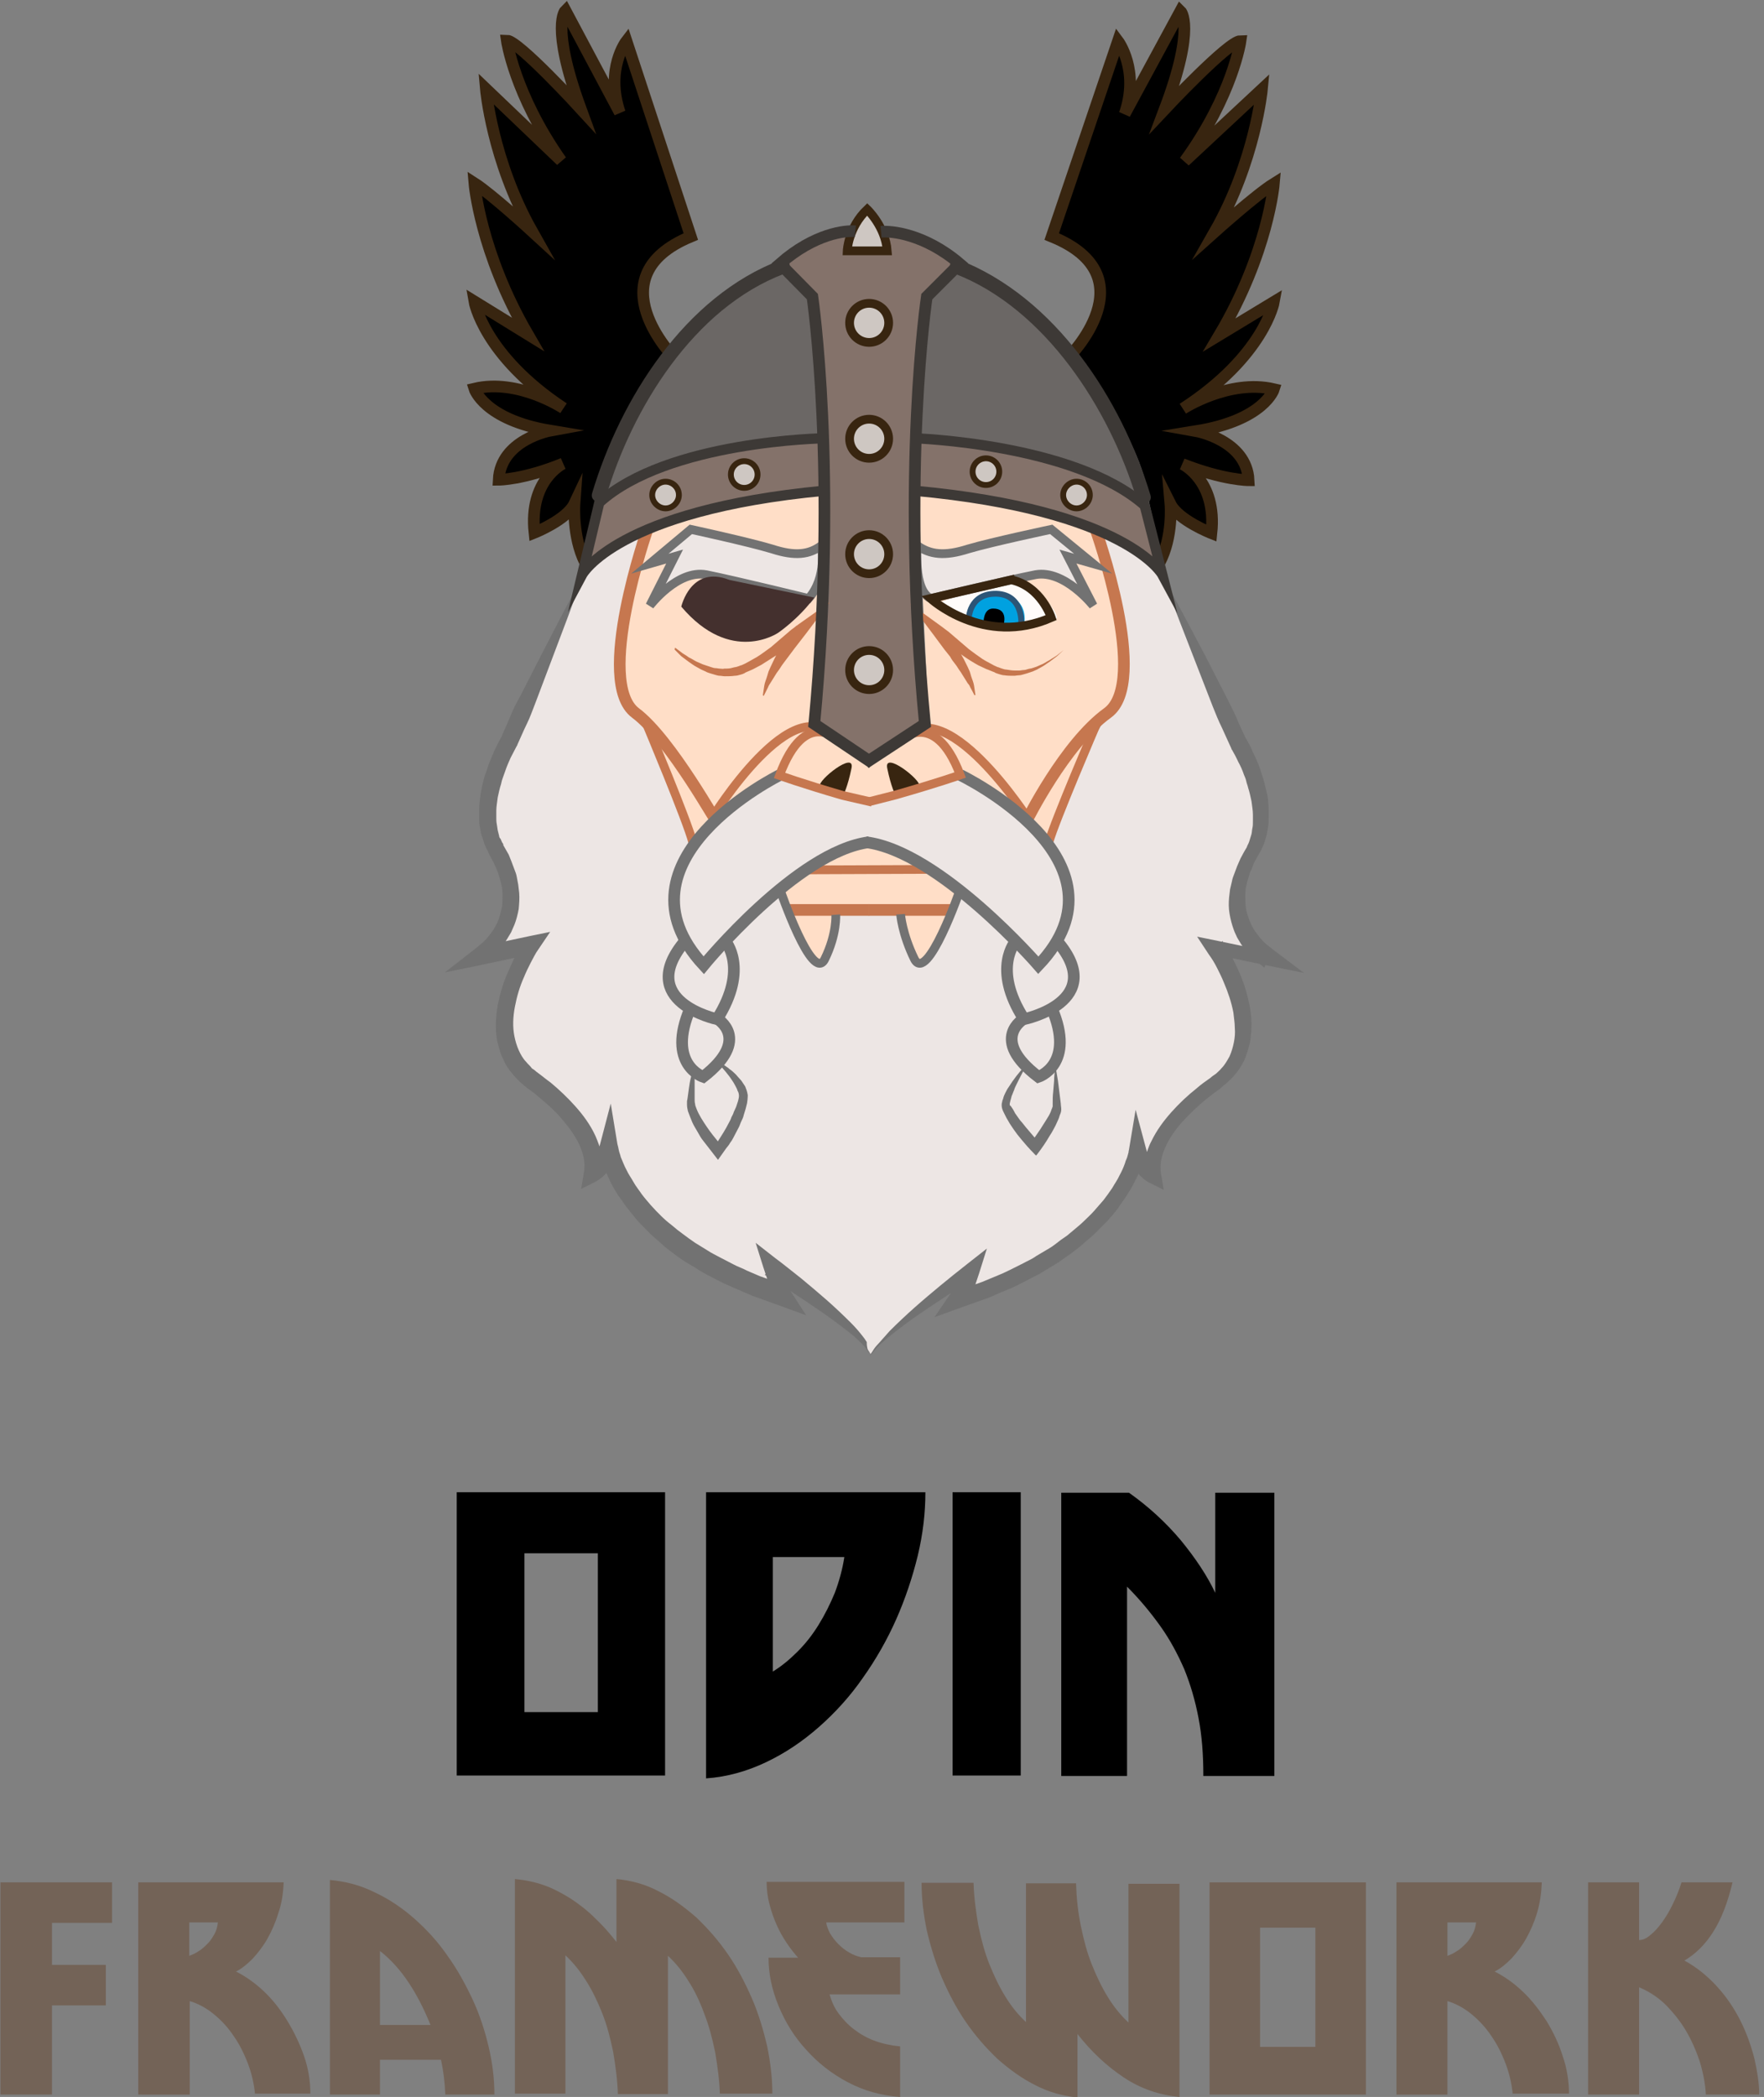 <?xml version="1.0" encoding="utf-8"?>
<!-- Generator: Adobe Illustrator 17.1.0, SVG Export Plug-In . SVG Version: 6.00 Build 0)  -->
<!DOCTYPE svg PUBLIC "-//W3C//DTD SVG 1.1//EN" "http://www.w3.org/Graphics/SVG/1.1/DTD/svg11.dtd">
<svg version="1.1" id="Layer_1" xmlns="http://www.w3.org/2000/svg" xmlns:xlink="http://www.w3.org/1999/xlink" x="0px" y="0px"
	 viewBox="0 0 370 439.7" enable-background="new 0 0 370 439.7" xml:space="preserve">
<rect x="0" y="0" width="370" height="439.7" fill="#808080" stroke="none"/>
<g>
	<path fill="#FFDEC7" d="M173.5,102.9c0,0-31.3,2.9-37.5,9.1c0,0-10.1,32.4-3.7,35.7l4.6,4.5l9,24.3c0,0,10.9-11.9,18.3-14.1
		l18.7,5.6l19.1-5.6c0,0,17.1,10.8,18.7,14.1l9.9-24.6c0,0,9.3-6,5.8-17.4l-5.9-23.6c0,0-27-8.9-38-8.1l2.3,48.8l-11.7,7.7
		l-11.6-7.7C171.3,151.7,173.7,105.4,173.5,102.9z"/>
	<path fill="#6B6765" d="M162.9,56.8c0,0-29.8,16.7-36.6,47c0,0,22.8-12.3,47.2-11.9l-2.6-29.8C170.9,62.1,165.8,56,162.9,56.8z"/>
	<path fill="#6B6765" d="M192.4,91.9c0,0,34.9,1.1,48.3,14.1c0,0-9.5-35-38.7-50.8l-6.9,6.9L192.4,91.9z"/>
	<path d="M140.6,73.3c0,0-14.7-16.1,4.9-23.8l-13.5-41c0,0-4,6.8-1.8,13.4L119.2,2.2c0,0-3,3.4,3.2,20.6c0,0-13.2-14.3-15.5-14.3
		c0,0,5.1,18.1,10.4,23.7l-14.8-13.6c0,0,2.7,19.9,9.7,29.9c0,0-10.2-9-12.1-10.1c0,0,4.6,23,11.2,31.7l-11.2-6.6
		c0,0,5.5,13.2,16.1,20.3c0,0-9.9-3.7-16.1-2.3c0,0,4.4,7.7,15.9,8.8c0,0-10.4,2.5-10.8,10.3c0,0,8.6-1.2,12.4-2.7
		c0,0-5.9,4.7-4.8,13.7c0,0,7.4-2.5,9-8c0,0-1.6,8,0.9,12.7l3.6-11.1l-1-1.6C125.3,103.8,131.6,84.8,140.6,73.3z"/>
	<path d="M225.6,73.9c0,0,14.1,19,15.1,29.8l2.6,12.4c0,0,3.8-3.1,2.7-10.6c0,0,4.1,5,8.6,6.1c0,0,0.8-10-5.3-14
		c0,0,10.8,3.9,13.1,3c0,0-0.4-8.5-11-10.3c0,0,12-0.7,16.3-8.8c0,0-7.8-2-18.1,3.4c0,0,18.1-12.1,18.1-21.7l-11.4,6.9
		c0,0,10.6-17.4,11.4-31.7l-12.4,10.1c0,0,10-19,9.9-29.9l-14.8,13c0,0,7.3-7.4,10.3-23.1c0,0-15.1,11.9-15.9,14.3
		c0,0,5.3-12.2,3.3-20.6l-10.7,19.9c0,0,1-9.5-2.3-13.6l-13.9,41C221.1,49.6,241.5,55.8,225.6,73.9z"/>
	<g>
		<g>
			<g>
				<path fill="#EDE6E4" d="M266.4,200.7c0,0-11.3-8.1-3.4-22.5c7.9-14.4-18.9-53.1-18.7-57.6c0,0-7.3-8.2-13.6-8.5
					c0,0,11.4,31.4,2.2,37.5c0,0-3.3,1.6-12.1,26.4c0,0-15.3-12.8-17.9-12.8c0,0,2.4-1.8-19.5,5l-19.3-5.6c0,0-13.4,6.8-18.3,14.1
					l-9-24c0,0-14-6.9-0.9-40.6c0,0-11,3.3-13.3,8.5c0,0-20.1,45.6-20.1,51c0,5.4,12.7,20.6-1.5,29.1l10.8-2.3c0,0-11,16.7,0,28.2
					c11,11.6,13.9,11.1,12.8,19.5l3.2-5.3c0,0,5.6,22.6,37,31.5l-3-6.3c0,0,18,12.6,20.8,17.9c0,0,9.2-10.9,21.4-17.9l-3.1,6.3
					c0,0,36.1-13,37.9-31.5l3.3,5.3c0,0-0.5-10.6,13.1-19.5c13.6-8.9,0-28.2,0-28.2L266.4,200.7z"/>
			</g>
		</g>
	</g>
	<g>
		<g>
			<g>
				<path fill="#FFDEC7" d="M182.2,176.6c-3.9-0.9-18,9.9-18,9.9c10.3,31.7,11.7,4.3,11.7,4.3h13.7c3.4,26.8,12.3-4.3,12.3-4.3
					C193.4,178.7,186.1,177.5,182.2,176.6z"/>
			</g>
		</g>
	</g>
	<path fill="#EDE6E4" d="M172.9,114.4c0,0,0.6,8.5-2.7,11.1l-23.1-5.1c0,0-8.3,2.4-9,4.2l3.9-7.9l-3.9,0.5l7.4-6.2
		C145.5,111,172.4,119.8,172.9,114.4z"/>
	<path fill="#EDE6E4" d="M193,114.4c0,0,0.4,5.5,28.1-3.3l6.6,5.4l-3.1,0.2l3.4,8.3c0,0-1.9-9.8-30.6,0.5
		C197.4,125.5,192.2,125.7,193,114.4z"/>
	<path fill="#84726A" d="M200.3,54c0,0-17.1-13.5-36.1,1.3l6.8,6.9c0,0,6.6,47.8,0.4,89.6l10.9,8.2l12.5-8.2c0,0-5.9-62.4,0.4-89.6
		C195,62.1,204,52.8,200.3,54z"/>
	<path fill="#84726A" d="M126.7,105.1l-2.9,12.8c0,0,16.3-13.2,49.1-14.9V92.4C173,92.4,145.6,92.6,126.7,105.1z"/>
	<path fill="#84726A" d="M192.9,92.4c0,0,33.1,1.4,47.6,14.1l2.6,11.7c0,0-13.7-13.9-50.2-15.3V92.4z"/>
	<path fill="#FFFCFA" d="M197.2,126.3c0,0,5.6-2.3,17.3-4.9c0,0,6.8,5.1,7.2,8.2C221.7,129.5,208.7,136.4,197.2,126.3z"/>
	<path fill="#00A1E0" d="M203.7,129.8c0,0,3.7,3,11.1,1.2c0,0,1.4-5.8-5.2-6.5C202.9,123.9,203.7,129.8,203.7,129.8z"/>
	<g>
		<circle fill="#CEC7C2" cx="182.4" cy="67.8" r="4.2"/>
		<circle fill="#CEC7C2" cx="182.4" cy="92.3" r="4.2"/>
		<circle fill="#CEC7C2" cx="182.4" cy="116.8" r="4.2"/>
		<circle fill="#CEC7C2" cx="182.4" cy="140.6" r="4.2"/>
		<circle fill="#CEC7C2" cx="226.1" cy="104.2" r="2.7"/>
		<circle fill="#CEC7C2" cx="207.1" cy="99.3" r="2.7"/>
		<circle fill="#CEC7C2" cx="156.4" cy="99.9" r="2.7"/>
		<circle fill="#CEC7C2" cx="139.3" cy="104.2" r="2.7"/>
		<path fill="#CEC7C2" d="M186.1,52.9h-8.4c0,0,1.9-7.7,4.2-8.7C184.2,43.2,186.1,52.9,186.1,52.9z"/>
	</g>
	<g>
		<path fill="none" stroke="#382510" stroke-width="2.445" stroke-miterlimit="10" d="M224,75.1c0,0,17.3-17.1-3.4-25.5l13.9-41
			c0,0,4.6,6.1,1.4,15.3l11.7-21.6c0,0,3.3,3.1-3.3,20.6c0,0,13.4-14.3,15.9-14.3c0,0-1.6,11.3-11.7,25.2l16.2-15.1
			c0,0-1.4,15-9.9,29.9c0,0,8.7-7.8,12.4-10.1c0,0-1.2,14.5-11.4,31.7l11.4-6.9c0,0-2,11.3-19.1,22.4c0,0,9.7-6.3,19.1-4.1
			c0,0-2,6.5-16.3,8.8c0,0,10.6,1.9,11,10.3c0,0-5.3,0-13.9-3.4c0,0,7.3,3.4,6.1,14.5c0,0-6.9-2.7-8.6-6.1c0,0,0.6,6.9-2.3,12.3"/>
		<g>
			<g>
				<path fill="#3D3936" d="M200.3,57.4c18.9,7.3,32.4,28.3,38.1,47.2c0.6,1.9,3.5,1.1,2.9-0.8c-6-20-19.9-41.5-40.3-49.4
					C199.2,53.8,198.5,56.7,200.3,57.4L200.3,57.4z"/>
			</g>
		</g>
		<g>
			<path fill="#727272" d="M243.7,120.5l4.6,8.5l4.5,8.5l4.4,8.6c0.7,1.4,1.5,2.9,2.1,4.3c0.6,1.5,1.3,2.9,2,4.4l-0.1-0.2
				c0.6,1,1.1,1.9,1.5,2.9c0.5,1,0.9,1.9,1.3,2.9c0.2,0.5,0.4,1,0.5,1.5c0.2,0.5,0.3,1,0.5,1.5c0.3,1,0.5,2.1,0.8,3.2
				c0.2,1.1,0.3,2.2,0.3,3.3c0,0.6,0,1.1,0,1.7c0,0.6,0,1.1-0.1,1.7c-0.1,0.6-0.2,1.1-0.3,1.7l-0.5,1.7c-0.2,0.6-0.5,1.1-0.7,1.6
				l-0.4,0.7l-0.4,0.7l-0.7,1.3l-0.5,1.3l-0.3,0.6l-0.2,0.7c-0.1,0.4-0.3,0.9-0.4,1.3l-0.3,1.3l-0.1,1.3c0,0.9,0,1.8,0.1,2.7
				c0.1,0.9,0.4,1.7,0.7,2.6c0.1,0.4,0.4,0.8,0.5,1.2c0.2,0.4,0.5,0.8,0.7,1.2c0.5,0.7,1.1,1.5,1.7,2.1c0.6,0.7,1.4,1.2,2.1,1.8
				l6.5,4.9l-7.9-1.6l-11.1-2.3l1.9-2.8c0.7,1.1,1.3,2.1,1.9,3.2c0.6,1.1,1.1,2.2,1.6,3.3c1,2.2,1.7,4.6,2.2,7
				c0.2,1.2,0.4,2.5,0.4,3.8c0,1.3-0.1,2.6-0.3,3.9c-0.3,1.3-0.7,2.6-1.2,3.8c-0.6,1.2-1.3,2.3-2.2,3.3c-0.4,0.5-0.9,0.9-1.4,1.4
				c-0.5,0.4-1,0.8-1.5,1.3c-0.9,0.6-1.8,1.3-2.7,2c-1.7,1.4-3.4,3-4.9,4.6c-1.5,1.6-2.8,3.4-3.7,5.3c-0.9,1.9-1.4,3.8-1.1,5.7
				l0.6,3.6l-3.2-1.6c-0.3-0.2-0.4-0.2-0.6-0.4c-0.2-0.1-0.3-0.2-0.4-0.3c-0.3-0.2-0.5-0.5-0.8-0.7c-0.2-0.3-0.4-0.5-0.6-0.8
				c-0.2-0.3-0.4-0.6-0.5-0.8c-0.2-0.3-0.3-0.6-0.4-0.9l-0.4-0.9c-0.1-0.3-0.2-0.6-0.3-0.9l-0.2-0.9l3.6-0.1
				c-0.1,0.7-0.3,1.2-0.4,1.8c-0.1,0.6-0.4,1.1-0.5,1.7c-0.4,1.1-0.9,2.1-1.4,3.1c-0.5,1-1.1,2-1.7,2.9c-0.6,1-1.3,1.8-1.9,2.8
				c-0.7,0.9-1.4,1.7-2.2,2.6c-0.8,0.8-1.6,1.6-2.4,2.4c-0.8,0.8-1.7,1.5-2.5,2.2c-0.4,0.4-0.8,0.7-1.3,1.1l-1.3,1
				c-0.9,0.6-1.8,1.3-2.7,1.9l-2.8,1.7c-0.9,0.6-1.9,1.1-2.9,1.6l-2.9,1.5c-1,0.5-2,0.9-3,1.3c-1,0.4-2,0.9-3,1.3l-6.2,2.2l-5.2,1.9
				l3.2-4.7l0.2-0.3c0.1-0.1,0.1-0.2,0.2-0.3l0.4-0.7c0.3-0.5,0.5-1,0.7-1.4c0.1-0.2,0.3-0.5,0.4-0.7l0.3-0.7l0.7-1.5l2.6,1.9
				c-4,2.5-8,5.1-11.8,7.7c-1.9,1.3-3.8,2.7-5.7,4.2c-0.9,0.7-1.8,1.5-2.7,2.3c-0.4,0.4-0.8,0.8-1.2,1.3c-0.4,0.5-0.8,0.9-0.9,1.5
				c0.1-0.6,0.4-1.1,0.7-1.6c0.3-0.5,0.7-1,1.1-1.4c0.8-0.9,1.6-1.8,2.4-2.7c1.7-1.7,3.4-3.3,5.2-4.9c1.8-1.6,3.6-3.1,5.4-4.6
				c1.8-1.5,3.7-3,5.6-4.5l4.2-3.3l-1.6,5.1l-0.6,1.8l-0.3,0.9c-0.1,0.3-0.3,0.6-0.4,0.9c-0.1,0.3-0.3,0.6-0.4,0.9
				c-0.2,0.3-0.3,0.6-0.5,0.8l-0.5,0.8c-0.1,0.1-0.2,0.3-0.3,0.4l-0.3,0.4l-2-2.9l5.9-2.1c1-0.4,1.9-0.8,2.9-1.2
				c1-0.4,1.9-0.8,2.9-1.3l2.8-1.4c0.9-0.5,1.9-0.9,2.7-1.5l2.7-1.6c0.9-0.5,1.7-1.2,2.5-1.8l1.3-0.9c0.4-0.3,0.8-0.7,1.2-1
				c0.8-0.7,1.6-1.3,2.3-2c0.7-0.7,1.5-1.4,2.2-2.2l2-2.3c0.6-0.8,1.2-1.6,1.8-2.5c0.5-0.9,1.1-1.7,1.5-2.6c0.5-0.9,0.9-1.8,1.2-2.7
				c0.1-0.5,0.4-0.9,0.5-1.4c0.1-0.4,0.3-1,0.3-1.3l1.4-8.4l2.2,8.2l0.2,0.7c0.1,0.2,0.1,0.4,0.2,0.6l0.2,0.6
				c0.1,0.2,0.2,0.4,0.3,0.6c0.1,0.2,0.2,0.4,0.3,0.5c0.1,0.1,0.2,0.3,0.4,0.5c0.1,0.1,0.3,0.3,0.4,0.4c0.1,0,0.1,0.1,0.2,0.2
				c0,0,0.2,0.1,0.1,0.1l-2.6,2c-0.2-1.4-0.2-2.8,0.1-4.1c0.3-1.3,0.7-2.6,1.3-3.7c1.1-2.3,2.6-4.3,4.2-6.1c1.6-1.8,3.4-3.5,5.3-5
				c0.9-0.8,1.9-1.5,2.9-2.2c0.3-0.3,0.8-0.6,1.2-0.9c0.4-0.4,0.8-0.7,1.1-1.1c0.7-0.7,1.2-1.6,1.7-2.5c0.4-0.9,0.7-1.9,0.9-2.9
				c0.2-1,0.3-2,0.2-3.1c0-1.1-0.2-2.1-0.3-3.2c-0.4-2.1-1.1-4.2-2-6.3c-0.4-1-0.9-2-1.4-3c-0.5-1-1.1-2-1.7-2.8l-2.5-3.8l4.4,0.9
				l11.1,2.3l-1.4,3.3c-0.9-0.7-1.8-1.4-2.6-2.2c-0.8-0.8-1.5-1.7-2.2-2.6c-0.3-0.5-0.6-1-0.9-1.5c-0.2-0.5-0.5-1-0.7-1.6
				c-0.4-1.1-0.7-2.2-0.9-3.4c-0.2-1.1-0.2-2.3-0.1-3.4l0.2-1.7l0.4-1.7c0.1-0.6,0.3-1.1,0.5-1.6l0.3-0.8l0.3-0.8l0.7-1.6l0.7-1.3
				l0.4-0.7l0.1-0.1l0-0.1l0.1-0.1l0.1-0.3c0.2-0.4,0.4-0.8,0.5-1.2l0.4-1.3c0.1-0.4,0.1-0.9,0.2-1.3c0.1-0.4,0.1-0.9,0.1-1.4
				c0-0.5,0-0.9,0-1.4c0-0.9-0.2-1.9-0.3-2.8c-0.2-0.9-0.4-1.9-0.7-2.8c-0.1-0.5-0.3-0.9-0.4-1.4c-0.1-0.5-0.3-0.9-0.5-1.4
				c-0.3-0.9-0.7-1.8-1.2-2.7c-0.4-0.9-0.9-1.8-1.3-2.5l-0.1-0.1l0-0.1c-0.7-1.5-1.3-2.9-2-4.4c-0.7-1.4-1.3-2.9-1.9-4.4l-3.5-9
				l-3.5-9L243.7,120.5z"/>
		</g>
		<path fill="none" stroke="#C6774F" stroke-width="1.834" stroke-miterlimit="10" d="M216,172.2c0,0-18.2-28.6-27.1-16.6"/>
		<path fill="none" stroke="#C6774F" stroke-width="2.445" stroke-miterlimit="10" d="M229.8,111c0,0,11.5,32,2.5,38.5
			c-9,6.5-17,22.7-17,22.7"/>
		<path fill="none" stroke="#C6774F" stroke-width="1.834" stroke-miterlimit="10" d="M229.9,152c0,0-8.6,20-9.9,24.6"/>
		<path fill="none" stroke="#727272" stroke-width="2.445" stroke-miterlimit="10" d="M213.1,197.3c0,0-5.2,5.7,1.7,16.4
			c0,0,17.8-3.7,6.9-16.4"/>
		<path fill="none" stroke="#727272" stroke-width="2.445" stroke-miterlimit="10" d="M214.8,213.6c0,0-7.5,4.2,3,12.2
			c0,0,7.9-2.6,2.8-14.4"/>
		<path fill="none" stroke="#382510" stroke-width="2.445" stroke-miterlimit="10" d="M182.2,180.8"/>
		<path fill="none" stroke="#C6774F" stroke-width="2.445" stroke-miterlimit="10" d="M199.7,190.8c0,0-12.1,0-17.5,0"/>
		<path fill="none" stroke="#727272" stroke-width="1.834" stroke-miterlimit="10" d="M192.4,114.4c0,0-0.9,9.3,2.8,11.1
			c0,0,15.9-3.8,22-5c6.1-1.1,12.1,6.5,12.1,6.5l-5.3-10.3l5.3,1.5l-8.8-7.2c0,0-12.3,2.6-17.4,4.1
			C198.1,116.7,195.1,116.3,192.4,114.4z"/>
		<path fill="none" stroke="#2C5577" stroke-width="1.223" stroke-miterlimit="10" d="M203.2,129.8c0,0,0-5.4,5.8-5.3
			c5.8,0.2,5.2,6.5,5.2,6.5"/>
		<path fill="#382510" d="M187.8,166.7c0,0,4.4-0.7,5-1.9c0.6-1.1-7.5-7.5-6.7-3.7C186.9,165,187.8,166.7,187.8,166.7z"/>
		<path d="M206.3,130.6c0,0-0.1-3,2-3c3.3,0,2.2,3.4,2.2,3.4"/>
		<path fill="none" stroke="#382510" stroke-width="2.445" stroke-miterlimit="10" d="M141.5,75.1c0,0-16.9-17.1,3.4-25.5l-13.5-41
			c0,0-4.5,5.8-1.4,15L118.6,2.2c0,0-3.2,3.1,3.2,20.6c0,0-13.1-14.3-15.5-14.3c0,0,1.6,11.3,11.4,25.2l-15.8-15.1
			c0,0,1.3,15,9.7,29.9c0,0-8.5-7.8-12.1-10.1c0,0,1.2,14.5,11.2,31.7l-11.2-6.9c0,0,1.9,11.3,18.7,22.4c0,0-9.5-6.3-18.7-4.1
			c0,0,2,6.5,15.9,8.8c0,0-10.4,1.9-10.8,10.3c0,0,5.2,0,13.5-3.4c0,0-7.2,3.4-6,14.5c0,0,6.8-2.7,8.4-6.1c0,0-0.5,6.9,2.2,12.3"/>
		<path fill="none" stroke="#382510" stroke-width="1.834" stroke-miterlimit="10" d="M182.3,52.6h-4.6c0,0,0.2-4.9,4.2-8.7
			c0,0,3.8,3.6,4.2,8.7H182.3z"/>
		<g>
			<g>
				<path fill="#3D3936" d="M163.8,54.5c-20.2,7.6-33.7,29.2-39.6,48.9c-0.6,1.9,2.4,2.7,2.9,0.8c5.5-18.6,18.4-39.6,37.4-46.8
					C166.5,56.7,165.7,53.8,163.8,54.5L163.8,54.5z"/>
			</g>
		</g>
		<g>
			<path fill="#727272" d="M182.2,283.8c-0.2-0.6-0.5-1-0.9-1.5c-0.4-0.4-0.8-0.8-1.2-1.2c-0.8-0.8-1.7-1.5-2.6-2.2
				c-1.8-1.4-3.7-2.8-5.6-4.1c-3.8-2.6-7.6-5.1-11.5-7.5l2.6-1.9l0.7,1.5l0.3,0.7c0.1,0.3,0.2,0.5,0.4,0.7c0.1,0.2,0.3,0.5,0.4,0.7
				c0.1,0.2,0.2,0.5,0.4,0.7l0.4,0.7c0.1,0.1,0.1,0.2,0.2,0.3l0.2,0.3l3.1,4.8l-5.2-1.9l-6.1-2.2l-3-1.3c-1-0.4-2-0.9-3-1.3
				l-2.9-1.5c-1-0.5-1.9-1-2.8-1.6l-2.8-1.7c-0.9-0.6-1.8-1.3-2.6-1.9l-1.3-1l-1.2-1.1c-0.8-0.7-1.7-1.4-2.4-2.2
				c-0.8-0.8-1.6-1.6-2.3-2.4c-0.7-0.9-1.4-1.7-2.1-2.6c-0.6-0.9-1.3-1.8-1.9-2.7c-0.6-1-1.2-1.9-1.6-2.9c-0.5-1-0.9-2-1.3-3.1
				c-0.2-0.5-0.4-1.1-0.5-1.6c-0.2-0.6-0.3-1.1-0.4-1.8l3.6,0.1l-0.2,0.9c-0.1,0.3-0.1,0.6-0.3,0.9l-0.4,0.9
				c-0.1,0.3-0.3,0.6-0.4,0.9c-0.2,0.3-0.3,0.6-0.5,0.8l-0.3,0.4c-0.1,0.1-0.2,0.3-0.3,0.4c-0.3,0.2-0.5,0.5-0.8,0.7
				c-0.1,0.1-0.3,0.2-0.4,0.3c-0.2,0.1-0.3,0.2-0.6,0.4l-3.2,1.6l0.6-3.6c0.3-1.8-0.1-3.8-1-5.7c-0.9-1.9-2.2-3.7-3.6-5.3
				c-1.4-1.7-3.1-3.2-4.8-4.6c-0.8-0.7-1.7-1.4-2.6-2l-0.2-0.2l-0.1-0.1l-0.2-0.1l-0.3-0.3c-0.2-0.2-0.4-0.3-0.7-0.6
				c-0.5-0.5-1-1-1.4-1.5c-0.9-1-1.6-2.1-2.1-3.3c-0.6-1.2-0.9-2.5-1.2-3.7c-0.5-2.6-0.3-5.1,0.1-7.6c0.5-2.4,1.2-4.8,2.2-7
				c0.5-1.1,1-2.2,1.5-3.3c0.6-1.1,1.1-2.1,1.9-3.2l1.9,2.8l-10.8,2.3l-7.8,1.6l6.3-4.9c0.7-0.6,1.4-1.1,2.1-1.8
				c0.6-0.6,1.2-1.4,1.7-2.1c0.2-0.4,0.5-0.8,0.7-1.2c0.2-0.4,0.4-0.8,0.5-1.2c0.3-0.8,0.5-1.7,0.7-2.6c0.1-0.9,0.1-1.8,0.1-2.7
				l-0.1-1.3l-0.3-1.3c-0.1-0.4-0.3-0.9-0.4-1.3l-0.2-0.7l-0.3-0.7l-0.6-1.3l-0.7-1.3l-0.3-0.6l-0.1-0.2l0-0.1l-0.1-0.2l-0.2-0.3
				l-0.3-0.7c-0.1-0.2-0.2-0.4-0.3-0.8c-0.2-0.6-0.4-1.2-0.6-1.8c-0.1-0.6-0.2-1.1-0.3-1.7c-0.1-0.6-0.1-1.1-0.1-1.7l0-0.8l0-0.8
				c0-1.1,0.2-2.2,0.3-3.3c0.2-1.1,0.4-2.1,0.7-3.2c0.1-0.5,0.3-1,0.5-1.5c0.2-0.5,0.3-1,0.5-1.5c0.4-1,0.8-2,1.2-2.9
				c0.5-1,0.9-1.9,1.5-2.9l-0.1,0.2c0.6-1.5,1.3-2.9,1.9-4.4c0.6-1.5,1.3-2.9,2.1-4.3l4.4-8.6l4.4-8.5l4.5-8.5l-3.3,9l-3.4,9l-3.4,9
				c-0.6,1.5-1.1,3-1.8,4.4c-0.7,1.4-1.3,2.9-2,4.4l0,0.1l-0.1,0.1c-0.4,0.8-0.9,1.7-1.3,2.5c-0.4,0.9-0.8,1.8-1.1,2.7
				c-0.2,0.5-0.3,0.9-0.5,1.4c-0.2,0.5-0.3,0.9-0.4,1.4c-0.3,0.9-0.5,1.9-0.7,2.8c-0.1,0.9-0.3,1.9-0.3,2.8l0,0.7l0,0.7
				c0,0.5,0,0.9,0.1,1.4l0.2,1.3c0.1,0.4,0.2,0.8,0.3,1.2c0,0.2,0.1,0.4,0.3,0.6l0.3,0.7l0.2,0.3l0.1,0.2l0,0.1l0,0
				c0,0-0.1-0.2-0.1-0.1l0,0l0,0l0.4,0.7l0.8,1.4l0.6,1.5l0.3,0.8l0.3,0.8c0.2,0.5,0.4,1,0.5,1.6l0.3,1.6c0.1,0.6,0.1,1.1,0.2,1.7
				c0.1,1.1,0,2.3-0.1,3.4c-0.2,1.1-0.5,2.3-0.9,3.3c-0.2,0.5-0.5,1.1-0.7,1.6c-0.3,0.5-0.6,1-0.9,1.5c-0.6,0.9-1.3,1.9-2.1,2.7
				c-0.8,0.8-1.6,1.5-2.5,2.2l-1.5-3.3l10.8-2.3l4.4-0.9l-2.5,3.7c-0.6,0.8-1.1,1.9-1.6,2.8c-0.5,1-1,2-1.4,3
				c-0.9,2-1.5,4.1-1.9,6.2c-0.4,2.1-0.5,4.2-0.1,6.2c0.2,1,0.5,2,0.9,2.9c0.4,0.9,0.9,1.8,1.6,2.5c0.3,0.4,0.7,0.7,1,1.1
				c0.1,0.2,0.4,0.4,0.6,0.5l0.6,0.5c1,0.7,1.9,1.5,2.9,2.2c1.8,1.5,3.6,3.2,5.2,5c1.6,1.8,3.1,3.8,4.2,6.2c0.5,1.2,1,2.4,1.2,3.7
				c0.3,1.3,0.3,2.7,0.1,4.1l-2.6-2c-0.1,0,0,0,0.1-0.1c0.1,0,0.1-0.1,0.2-0.2c0.1-0.1,0.3-0.3,0.4-0.4c0.1-0.1,0.2-0.3,0.4-0.5
				c0.1-0.1,0.2-0.4,0.3-0.5c0.1-0.2,0.2-0.4,0.3-0.6l0.2-0.6c0.1-0.2,0.1-0.4,0.2-0.6l0.2-0.7l2.2-8.4l1.4,8.5
				c0.1,0.3,0.2,0.8,0.3,1.3c0.1,0.5,0.3,0.9,0.4,1.4c0.4,0.9,0.7,1.8,1.2,2.7c0.4,0.9,1,1.7,1.5,2.6c0.5,0.9,1.1,1.6,1.7,2.5
				c0.6,0.8,1.3,1.6,1.9,2.3c0.7,0.8,1.4,1.5,2.1,2.2c0.7,0.7,1.5,1.4,2.3,2l1.2,1l1.2,0.9c0.8,0.6,1.6,1.2,2.5,1.8l2.6,1.6
				c0.9,0.6,1.8,1,2.7,1.5l2.7,1.4c0.9,0.5,1.9,0.8,2.8,1.3l2.8,1.2l5.9,2.1l-2,2.9l-0.3-0.4c-0.1-0.1-0.2-0.3-0.3-0.4l-0.5-0.8
				c-0.2-0.3-0.3-0.6-0.4-0.8c-0.1-0.3-0.3-0.6-0.4-0.9c-0.1-0.3-0.3-0.6-0.4-0.9l-0.3-0.9l-0.6-1.8l-1.6-5.1l4.1,3.2
				c1.9,1.4,3.7,2.9,5.5,4.3c1.8,1.5,3.6,3,5.3,4.5c1.7,1.5,3.4,3.1,5.1,4.8c0.8,0.8,1.6,1.7,2.3,2.6c0.4,0.5,0.7,0.9,1,1.4
				C181.8,282.7,182.1,283.2,182.2,283.8z"/>
		</g>
		<path fill="none" stroke="#C6774F" stroke-width="1.834" stroke-miterlimit="10" d="M149.3,171.6c0,0,17.4-28.3,26.1-16.3"/>
		<path fill="none" stroke="#C6774F" stroke-width="2.445" stroke-miterlimit="10" d="M135.8,111c0,0-11.2,32-2.5,38.5
			c7.5,5.6,17.8,24.6,16.6,22"/>
		<path fill="none" stroke="#C6774F" stroke-width="1.834" stroke-miterlimit="10" d="M135.7,152c0,0,8.4,20,9.6,24.6"/>
		<path fill="none" stroke="#727272" stroke-width="2.445" stroke-miterlimit="10" d="M152.1,197.3c0,0,5.1,5.7-1.7,16.4
			c0,0-17.4-3.7-6.7-16.4"/>
		<path fill="none" stroke="#727272" stroke-width="2.445" stroke-miterlimit="10" d="M150.4,213.6c0,0,7.4,4.2-2.9,12.2
			c0,0-7.8-2.6-2.7-14.4"/>
		<g>
			<path fill="#727272" d="M150.5,222.5c0.8,0.4,1.5,0.9,2.2,1.4c0.3,0.3,0.7,0.5,1,0.8c0.3,0.3,0.7,0.6,0.9,0.9
				c0.3,0.3,0.6,0.7,0.9,1c0.3,0.4,0.5,0.8,0.8,1.2c0.2,0.5,0.4,1,0.5,1.6c0.1,0.3,0,0.7,0,1.1l-0.1,0.8c-0.1,0.4-0.2,0.8-0.3,1.2
				l-0.4,1.3c-0.1,0.5-0.3,0.9-0.5,1.3c-0.2,0.4-0.3,0.8-0.5,1.2c-0.4,0.8-0.8,1.5-1.2,2.3c-0.2,0.4-0.4,0.7-0.7,1.1
				c-0.2,0.4-0.5,0.7-0.8,1.1l-1.7,2.4l-1.7-2.2l-0.7-0.9l-0.7-0.9c-0.5-0.6-0.8-1.2-1.2-1.9c-0.4-0.7-0.8-1.3-1.1-2
				c-0.3-0.7-0.6-1.5-0.9-2.3c-0.1-0.4-0.2-0.9-0.2-1.4l0-0.4l0-0.3l0.1-0.5c0.1-0.7,0.2-1.4,0.3-2.2c0.1-0.7,0.2-1.4,0.4-2.2
				c0.2-0.7,0.4-1.5,0.6-2.2l0.2,0l0,2.2c0,0.7,0,1.4,0,2.2l0,2.2c0,0.4,0,0.7,0.1,1.1c0,0.3,0.2,0.7,0.3,1c0.5,1.3,1.3,2.5,2.1,3.7
				c0.8,1.2,1.7,2.3,2.6,3.4l-0.4,0c0.9-1.4,1.8-2.8,2.5-4.2c0.2-0.4,0.4-0.7,0.5-1.1c0.2-0.4,0.4-0.7,0.5-1.1l0.5-1.1l0.4-1.2
				c0.1-0.4,0.2-0.8,0.2-1.1c0-0.4-0.1-0.8-0.3-1.1c-0.1-0.4-0.3-0.7-0.5-1.1c-0.2-0.4-0.4-0.7-0.6-1c-0.9-1.4-2-2.6-3.1-3.8
				L150.5,222.5z"/>
		</g>
		<line fill="none" stroke="#C6774F" stroke-width="1.834" stroke-miterlimit="10" x1="195.2" y1="182.3" x2="169" y2="182.4"/>
		<path fill="none" stroke="#C6774F" stroke-width="2.445" stroke-miterlimit="10" d="M165.2,190.8c0,0,11.8,0,17.1,0"/>
		<path fill="none" stroke="#727272" stroke-width="1.834" stroke-miterlimit="10" d="M172.3,114.4c0,0,1.3,6.6-2.7,11.1
			c0,0-15.5-3.8-21.5-5c-6-1.1-11.8,6.5-11.8,6.5l5.2-10.3l-5.2,1.5l8.6-7.2c0,0,12,2.6,17,4.1C166.8,116.7,169.7,116.3,172.3,114.4
			z"/>
		<path fill="#44302E" d="M170.8,125.3c-3.3,4.5-7.6,7.4-7.6,7.4s-9.9,6.8-20.3-5.5c0,0,2-8.8,10.1-5.6"/>
		<g>
			<path fill="#C6774F" d="M141.6,135.8l1.6,1.2l0.8,0.5c0.3,0.2,0.5,0.4,0.8,0.5c0.6,0.3,1.1,0.7,1.7,0.9l0.9,0.4l0.9,0.3
				c0.3,0.1,0.6,0.2,0.9,0.3c0.3,0.1,0.6,0.2,0.9,0.2c0.3,0,0.6,0.1,0.9,0.1c0.3,0,0.6,0.1,0.9,0c0.6,0,1.2,0,1.8-0.2
				c0.3-0.1,0.6-0.1,0.9-0.2c0.3-0.1,0.6-0.2,0.8-0.3l0,0l0.1,0c0.5-0.2,1.1-0.5,1.6-0.8c0.5-0.3,1.1-0.6,1.6-0.9c1-0.6,2-1.4,3-2.1
				l1.4-1.2l1.4-1.2l1.4-1.2c0.5-0.4,1.1-0.8,1.6-1.2l6.5-4.6l-4.9,6.5l-2.4,3.1l-1.2,1.6c-0.4,0.5-0.8,1.1-1.2,1.6
				c-0.4,0.5-0.7,1.1-1.1,1.6c-0.4,0.5-0.7,1.1-1.1,1.7l-0.5,0.8c-0.2,0.3-0.4,0.6-0.5,0.9c-0.3,0.6-0.6,1.2-0.9,1.8l-0.2-0.1
				c0.1-0.7,0.2-1.3,0.3-2c0.1-0.7,0.4-1.3,0.6-2c0.1-0.3,0.2-0.7,0.3-1l0.4-0.9c0.3-0.6,0.6-1.3,0.9-1.9c0.6-1.2,1.3-2.4,2.1-3.5
				c0.8-1.1,1.5-2.2,2.4-3.3l1.6,1.8l-1.5,0.9L166,135l-1.5,1.1c0,0-0.2,0.1-0.1,0.1l-0.2,0.2l-0.4,0.3l-0.8,0.6
				c-1.1,0.7-2.2,1.4-3.3,2.1c-0.6,0.3-1.1,0.6-1.7,0.9c-0.6,0.3-1.2,0.5-1.8,0.8l0.1,0c-0.4,0.2-0.7,0.3-1.1,0.4
				c-0.3,0.1-0.7,0.2-1.1,0.2c-0.7,0.1-1.4,0.1-2.1,0.1c-0.3,0-0.7-0.1-1-0.1c-0.3,0-0.7-0.1-1-0.2c-0.3-0.1-0.7-0.2-1-0.3
				c-0.3-0.1-0.7-0.2-1-0.4l-0.9-0.4l-0.9-0.5c-0.6-0.3-1.1-0.7-1.7-1.1c-0.3-0.2-0.5-0.4-0.8-0.6l-0.8-0.6l-1.4-1.4L141.6,135.8z"
				/>
		</g>
		<path fill="#382510" d="M176.9,166.7c0,0-4.3-0.7-4.9-1.9c-0.6-1.1,7.4-7.5,6.6-3.7C177.8,165,176.9,166.7,176.9,166.7z"/>
		<g>
			<path fill="#C6774F" d="M223.1,136.3l-1.4,1.3l-0.8,0.6c-0.3,0.2-0.5,0.4-0.8,0.6c-0.5,0.3-1.1,0.8-1.7,1.1l-0.9,0.5l-0.9,0.4
				c-0.3,0.1-0.6,0.2-0.9,0.3c-0.3,0.1-0.6,0.2-1,0.3c-0.3,0.1-0.7,0.2-1,0.2c-0.3,0-0.7,0.1-1,0.1c-0.7,0-1.4,0-2-0.1
				c-0.3,0-0.7-0.1-1-0.2c-0.3-0.1-0.7-0.2-1.1-0.4l0.1,0c-0.6-0.2-1.2-0.5-1.8-0.7c-0.6-0.3-1.1-0.5-1.7-0.8
				c-1.1-0.6-2.2-1.3-3.2-2l-0.8-0.6l-0.4-0.3l-0.2-0.1c0,0-0.1-0.1-0.1-0.1l-1.5-1.1l-1.5-1.1l-1.4-0.9l1.6-1.8
				c0.9,1,1.6,2.1,2.4,3.2c0.7,1.1,1.4,2.3,2,3.4c0.3,0.6,0.6,1.2,0.9,1.8l0.4,0.9c0.1,0.3,0.2,0.6,0.3,1c0.2,0.6,0.5,1.3,0.6,1.9
				c0.1,0.7,0.2,1.3,0.3,2l-0.2,0.1c-0.3-0.6-0.6-1.2-0.9-1.7c-0.1-0.3-0.3-0.6-0.5-0.8l-0.5-0.8c-0.3-0.5-0.7-1.1-1-1.6
				c-0.4-0.5-0.7-1.1-1.1-1.6c-0.4-0.5-0.8-1-1.1-1.6l-1.2-1.5l-2.3-3.1l-4.9-6.5l6.5,4.7c0.5,0.4,1.1,0.8,1.6,1.2l1.4,1.2l1.4,1.2
				l1.4,1.2c0.9,0.7,1.9,1.4,2.9,2.1c0.5,0.3,1,0.6,1.6,0.9c0.5,0.3,1.1,0.6,1.6,0.8l0.1,0l0,0c0.2,0.1,0.5,0.2,0.8,0.3
				c0.3,0.1,0.6,0.2,0.9,0.2c0.6,0.1,1.2,0.2,1.8,0.2c0.3,0,0.6,0,0.9,0c0.3,0,0.6-0.1,0.9-0.1c0.3,0,0.6-0.1,0.9-0.2
				c0.3-0.1,0.6-0.1,0.9-0.2l0.9-0.3l0.9-0.4c0.6-0.2,1.1-0.6,1.7-0.9c0.3-0.2,0.5-0.3,0.8-0.5l0.8-0.5l1.5-1.2L223.1,136.3z"/>
		</g>
		<g>
			<path fill="#727272" d="M215.1,223.7c-0.4,0.8-0.9,1.7-1.3,2.5l-0.6,1.2c-0.2,0.4-0.4,0.8-0.5,1.2c-0.2,0.4-0.3,0.8-0.5,1.2
				c-0.1,0.4-0.2,0.8-0.3,1.1c0,0.2-0.1,0.3-0.1,0.5l0,0.2c0,0.1,0,0.1,0,0.1c0,0.1,0.1,0.1,0.1,0.2l0,0l0,0l0,0l0,0
				c0,0,0,0.1,0-0.1l0,0l0.1,0.1l0.2,0.3c0.3,0.4,0.5,0.8,0.7,1.2l0.7,1c0.2,0.3,0.5,0.7,0.8,1l0.8,1c0.6,0.7,1.1,1.3,1.7,2
				c0.3,0.3,0.6,0.6,0.9,1c0.3,0.3,0.6,0.7,0.9,0.9l-3.2,0.2l0.7-0.9l0.7-0.9l1.3-1.9c0.4-0.6,0.8-1.3,1.2-1.9
				c0.4-0.6,0.8-1.3,1-1.8c0.1-0.3,0.2-0.6,0.3-0.8c0-0.1,0.1-0.2,0.1-0.3l0-0.6c0-0.8,0-1.6,0.1-2.4l0.2-2.4c0-0.8,0.1-1.6,0.2-2.4
				l0.2,0l0.4,2.4c0.1,0.8,0.2,1.6,0.3,2.4l0.3,2.4c0,0.4,0.1,0.8,0.1,1.2c0,0.4-0.1,0.8-0.3,1.2c-0.2,0.8-0.6,1.5-0.9,2.2
				c-0.4,0.7-0.7,1.4-1.2,2.1c-0.8,1.4-1.7,2.7-2.7,4l-0.2,0.2l-0.2-0.2c-1.3-1.3-2.5-2.7-3.7-4.2c-0.3-0.4-0.5-0.7-0.8-1.1
				c-0.3-0.4-0.5-0.8-0.8-1.2l-0.7-1.2l-0.6-1.2c-0.2-0.4-0.4-0.9-0.4-1.4c0-0.2,0-0.5,0.1-0.7c0-0.2,0.1-0.5,0.2-0.7
				c0.1-0.5,0.3-0.9,0.5-1.3c0.2-0.4,0.4-0.8,0.7-1.2c1-1.6,2.1-3,3.4-4.4L215.1,223.7z"/>
		</g>
		<circle fill="none" stroke="#382510" stroke-width="1.834" stroke-miterlimit="10" cx="182.3" cy="67.7" r="4.1"/>
		<circle fill="none" stroke="#382510" stroke-width="1.834" stroke-miterlimit="10" cx="182.3" cy="92" r="4.1"/>
		<circle fill="none" stroke="#382510" stroke-width="1.834" stroke-miterlimit="10" cx="182.3" cy="116.2" r="4.1"/>
		<circle fill="none" stroke="#382510" stroke-width="1.834" stroke-miterlimit="10" cx="182.3" cy="140.5" r="4.1"/>
		<circle fill="none" stroke="#382510" stroke-width="1.223" stroke-miterlimit="10" cx="156.1" cy="99.5" r="2.8"/>
		<path fill="none" stroke="#382510" stroke-width="1.223" stroke-miterlimit="10" d="M142.4,103.8c0,1.5-1.3,2.8-2.8,2.8
			c-1.5,0-2.8-1.3-2.8-2.8c0-1.5,1.3-2.8,2.8-2.8C141.1,101,142.4,102.2,142.4,103.8z"/>
		<circle fill="none" stroke="#382510" stroke-width="1.223" stroke-miterlimit="10" cx="206.8" cy="98.9" r="2.8"/>
		<path fill="none" stroke="#382510" stroke-width="1.223" stroke-miterlimit="10" d="M228.6,103.8c0,1.5-1.3,2.8-2.8,2.8
			c-1.5,0-2.8-1.3-2.8-2.8c0-1.5,1.3-2.8,2.8-2.8C227.3,101,228.6,102.2,228.6,103.8z"/>
		<path fill="none" stroke="#727272" stroke-width="2.445" stroke-miterlimit="10" d="M201.4,162.5c0,0,37.3,17.9,16.4,39.9
			c0,0-20.7-23.9-36.2-25.8"/>
		<path fill="none" stroke="#727272" stroke-width="2.445" stroke-miterlimit="10" d="M163.6,162.5c0,0-36.4,17.9-16,39.9
			c0,0,19.6-23.9,34.7-25.8"/>
		<path fill="none" stroke="#C6774F" stroke-width="1.834" stroke-miterlimit="10" d="M188.3,155.6c0,0,7.6-7.7,13.1,6.9
			c0,0-4.8,1.7-13.6,4.2l-5.5,1.4"/>
		<path fill="none" stroke="#727272" stroke-width="1.834" stroke-miterlimit="10" d="M201.4,186.5c0,0-6.9,19.9-9.6,14.6
			c-2.6-5.3-2.9-9.4-2.9-9.4"/>
		<path fill="none" stroke="#C6774F" stroke-width="1.834" stroke-miterlimit="10" d="M175.9,155.3c0,0-7-7.3-12.4,7.3
			c0,0,4.7,1.7,13.3,4.2l6.1,1.4"/>
		<path fill="none" stroke="#727272" stroke-width="1.834" stroke-miterlimit="10" d="M163.6,186.5c0,0,6.8,19.9,9.4,14.6
			c2.6-5.3,2.3-9.3,2.3-9.3"/>
		<path fill="none" stroke="#3D3936" stroke-width="2.445" stroke-miterlimit="10" d="M184.8,48.6c2.1-0.2,9.1,0.4,16.5,6.7
			l-6.9,6.9c0,0-5.5,36.5-0.4,89.6l-12.5,8.2"/>
		<path fill="none" stroke="#3D3936" stroke-width="2.445" stroke-miterlimit="10" d="M179.4,48.5c-2-0.2-8.5,0.4-15.8,6.8l6.8,6.9
			c0,0,5.4,36.5,0.4,89.6l12.2,8.2"/>
		<path fill="none" stroke="#3D3936" stroke-width="2.14" stroke-miterlimit="10" d="M191.8,91.9c0,0,33.6,1.1,48.3,14.1l3.7,14.5
			c0,0-7.3-13.5-52-17.6"/>
		<path fill="none" stroke="#3D3936" stroke-width="2.14" stroke-miterlimit="10" d="M172.9,91.9c0,0-32.9,0.5-47.2,13.5
			l-3.6,15.1c0,0,7.2-13.5,50.8-17.6"/>
		<path fill="none" stroke="#382510" stroke-width="1.834" stroke-miterlimit="10" d="M212.9,121.4l-17.7,4.1c0,0,11.1,10.2,25.3,4
			c0,0-2.1-6.5-8.3-7.9"/>
	</g>
</g>
<g display="none">
	<path display="inline" fill="#FFDEC7" d="M174.6,102c0,0-31.3,2.9-37.5,9.1c0,0-10.1,32.4-3.7,35.7l4.6,4.5l9,24.3
		c0,0,10.9-11.9,18.3-14.1l18.7,5.6l19-5.6c0,0,17.1,10.8,18.7,14.1l9.8-24.6c0,0,9.3-6,5.8-17.4l-5.9-23.6c0,0-27-8.9-38-8.1
		l2.3,48.8l-11.7,7.7l-11.6-7.7C172.3,150.8,174.7,104.5,174.6,102z"/>
	<path display="inline" fill="#9E9692" d="M163.9,55.9c0,0-29.8,16.7-36.5,46.9c0,0,22.8-12.2,47.1-11.9L172,61.3
		C172,61.3,166.9,55.1,163.9,55.9z"/>
	<path display="inline" fill="#9E9692" d="M193.4,91c0,0,34.8,1.1,48.2,14.1c0,0-9.5-35-38.7-50.7l-6.9,6.9L193.4,91z"/>
	<path display="inline" d="M141.6,72.4c0,0-14.7-16.1,4.9-23.8L133,7.7c0,0-4,6.8-1.8,13.4L120.3,1.4c0,0-3,3.4,3.2,20.6
		c0,0-13.2-14.3-15.5-14.3c0,0,5.1,18.1,10.4,23.7l-14.8-13.6c0,0,2.7,19.8,9.7,29.9c0,0-10.2-9-12.1-10.1c0,0,4.6,23,11.1,31.6
		l-11.1-6.6c0,0,5.5,13.1,16.1,20.3c0,0-9.9-3.7-16.1-2.3c0,0,4.4,7.7,15.9,8.8c0,0-10.4,2.4-10.7,10.3c0,0,8.5-1.2,12.4-2.7
		c0,0-5.9,4.7-4.8,13.7c0,0,7.4-2.5,9-8c0,0-1.6,8,0.9,12.7l3.6-11.1l-1-1.6C126.4,102.8,132.7,83.9,141.6,72.4z"/>
	<path display="inline" d="M226.6,73c0,0,14.1,19,15.1,29.8l2.6,12.4c0,0,3.8-3.1,2.7-10.5c0,0,4.1,5,8.6,6.1c0,0,0.8-10-5.3-14
		c0,0,10.8,3.9,13,3c0,0-0.4-8.5-11-10.3c0,0,12-0.7,16.3-8.8c0,0-7.8-2-18.1,3.4c0,0,18.1-12.1,18.1-21.7l-11.4,6.9
		c0,0,10.6-17.4,11.4-31.6l-12.4,10.1c0,0,9.9-18.9,9.9-29.9l-14.8,13c0,0,7.3-7.4,10.3-23.1c0,0-15,11.9-15.9,14.3
		c0,0,5.3-12.2,3.3-20.6l-10.7,19.8c0,0,1-9.4-2.3-13.6l-13.8,41C222.1,48.7,242.5,54.9,226.6,73z"/>
	<g display="inline">
		<g>
			<g>
				<path fill="#EDE6E4" d="M267.4,199.6c0,0-11.3-8.1-3.4-22.5c7.9-14.4-18.9-53.1-18.7-57.6c0,0-7.3-8.2-13.6-8.5
					c0,0,11.3,31.4,2.2,37.4c0,0-3.3,1.6-12,26.3c0,0-15.3-12.8-17.8-12.8c0,0,2.4-1.8-19.5,5l-19.3-5.6c0,0-13.4,6.8-18.3,14.1
					l-9-24c0,0-14-6.9-0.9-40.5c0,0-11,3.3-13.2,8.5c0,0-20.1,45.6-20.1,51c0,5.4,12.6,20.5-1.5,29.1l10.8-2.3c0,0-11,16.7,0,28.2
					c11,11.6,13.9,11.1,12.8,19.4l3.2-5.3c0,0,5.6,22.6,37,31.5l-3-6.3c0,0,18,12.6,20.8,17.9c0,0,9.2-10.9,21.4-17.9l-3.1,6.3
					c0,0,36.1-13,37.9-31.5l3.3,5.3c0,0-0.5-10.6,13.1-19.4c13.6-8.9,0-28.2,0-28.2L267.4,199.6z"/>
			</g>
		</g>
	</g>
	<g display="inline">
		<g>
			<g>
				<path fill="#FFDEC7" d="M183.2,175.6c-3.9-0.9-18,9.8-18,9.8c10.3,31.7,11.7,4.3,11.7,4.3h13.7c3.4,26.8,12.3-4.3,12.3-4.3
					C194.4,177.7,187.1,176.5,183.2,175.6z"/>
			</g>
		</g>
	</g>
	<path display="inline" fill="#EDE6E4" d="M174,113.4c0,0,0.6,8.5-2.7,11.1l-23.1-5.1c0,0-8.3,2.4-9,4.2l3.9-7.8l-3.9,0.5l7.4-6.2
		C146.5,110.1,173.5,118.8,174,113.4z"/>
	<path display="inline" fill="#EDE6E4" d="M194,113.4c0,0,0.4,5.5,28.1-3.3l6.6,5.4l-3.1,0.2l3.4,8.3c0,0-1.9-9.8-30.6,0.5
		C198.4,124.5,193.2,124.7,194,113.4z"/>
	<path display="inline" fill="#8C837E" d="M201.3,53.1c0,0-17.1-13.5-36.1,1.3l6.8,6.9c0,0,6.6,47.8,0.4,89.5l10.9,8.2l12.5-8.2
		c0,0-5.9-62.4,0.4-89.5C196,61.3,205,51.9,201.3,53.1z"/>
	<path display="inline" fill="#8C837E" d="M127.8,104.1L125,117c0,0,16.3-13.2,49.1-14.9V91.5C174,91.5,146.6,91.7,127.8,104.1z"/>
	<path display="inline" fill="#8C837E" d="M193.9,91.5c0,0,33.1,1.4,47.5,14.1l2.6,11.7c0,0-13.7-13.8-50.1-15.3V91.5z"/>
	<path display="inline" fill="#FFFCFA" d="M198.3,125.3c0,0,5.6-2.3,17.3-4.9c0,0,6.8,5.1,7.2,8.2
		C222.7,128.5,209.7,135.5,198.3,125.3z"/>
	<path display="inline" fill="#00A1E0" d="M204.8,128.9c0,0,3.7,3,11,1.2c0,0,1.4-5.8-5.2-6.5C203.9,123,204.8,128.9,204.8,128.9z"
		/>
	<g display="inline">
		<circle fill="#CEC7C2" cx="183.5" cy="67" r="4.2"/>
		<circle fill="#CEC7C2" cx="183.5" cy="91.4" r="4.2"/>
		<circle fill="#CEC7C2" cx="183.5" cy="115.8" r="4.2"/>
		<circle fill="#CEC7C2" cx="183.5" cy="139.6" r="4.2"/>
		<circle fill="#CEC7C2" cx="227.1" cy="103.2" r="2.7"/>
		<circle fill="#CEC7C2" cx="208.1" cy="98.4" r="2.7"/>
		<circle fill="#CEC7C2" cx="157.5" cy="99" r="2.7"/>
		<circle fill="#CEC7C2" cx="140.4" cy="103.2" r="2.7"/>
		<path fill="#CEC7C2" d="M187.1,52h-8.4c0,0,1.9-7.7,4.2-8.7C185.2,42.4,187.1,52,187.1,52z"/>
	</g>
	<g display="inline">
		<path fill="none" stroke="#493016" stroke-width="2.443" stroke-miterlimit="10" d="M224.9,74.2c0,0,17.3-17.1-3.4-25.5l13.8-41
			c0,0,4.6,6.1,1.4,15.3l11.6-21.6c0,0,3.3,3-3.3,20.6c0,0,13.4-14.3,15.9-14.3c0,0-1.6,11.2-11.7,25.2l16.2-15.1
			c0,0-1.4,15-9.9,29.9c0,0,8.7-7.8,12.4-10.1c0,0-1.2,14.5-11.4,31.6l11.4-6.9c0,0-2,11.3-19.1,22.4c0,0,9.7-6.3,19.1-4.1
			c0,0-2,6.5-16.3,8.8c0,0,10.6,1.9,11,10.3c0,0-5.3,0-13.8-3.4c0,0,7.3,3.4,6.1,14.5c0,0-6.9-2.7-8.5-6.1c0,0,0.6,6.9-2.3,12.2"/>
		<path fill="none" stroke="#493016" stroke-width="2.443" stroke-miterlimit="10" d="M185.8,47.7c2.1-0.2,9.1,0.4,16.5,6.7
			l-6.9,6.9c0,0-5.5,36.5-0.4,89.5l-12.5,8.2"/>
		<g>
			<g>
				<path fill="#493016" d="M201.3,56.5c18.9,7.3,32.4,28.3,38.1,47.2c0.6,1.9,3.5,1.1,2.9-0.8c-6-19.9-19.9-41.4-40.2-49.3
					C200.3,52.9,199.5,55.8,201.3,56.5L201.3,56.5z"/>
			</g>
		</g>
		<path fill="none" stroke="#493016" stroke-width="2.138" stroke-miterlimit="10" d="M192.8,91c0,0,33.6,1.1,48.2,14.1l3.7,14.5
			c0,0-7.3-13.5-51.9-17.6"/>
		<g>
			<path fill="#493016" d="M244.7,119.6l4.6,8.5l4.5,8.5l4.4,8.6c0.7,1.4,1.5,2.9,2.1,4.3c0.6,1.5,1.3,2.9,2,4.4l-0.1-0.2
				c0.6,1,1.1,1.9,1.5,2.9c0.5,1,0.9,1.9,1.3,2.9c0.2,0.5,0.4,1,0.5,1.5c0.2,0.5,0.3,1,0.5,1.5c0.3,1,0.5,2.1,0.8,3.2
				c0.2,1.1,0.3,2.2,0.3,3.3c0,0.6,0,1.1,0,1.7c0,0.6,0,1.1-0.1,1.7c-0.1,0.6-0.2,1.1-0.3,1.7l-0.5,1.7c-0.2,0.6-0.5,1.1-0.7,1.6
				l-0.4,0.7l-0.4,0.7l-0.7,1.3l-0.5,1.3l-0.3,0.6l-0.2,0.7c-0.1,0.4-0.3,0.9-0.4,1.3l-0.3,1.3l-0.1,1.3c0,0.9,0,1.8,0.1,2.7
				c0.1,0.9,0.4,1.7,0.7,2.6c0.1,0.4,0.4,0.8,0.5,1.2c0.2,0.4,0.5,0.8,0.7,1.2c0.5,0.7,1.1,1.5,1.7,2.1c0.6,0.7,1.4,1.2,2.1,1.8
				l6.5,4.9l-7.9-1.6l-11-2.3l1.9-2.8c0.7,1.1,1.3,2.1,1.9,3.2c0.6,1.1,1.1,2.2,1.6,3.3c1,2.2,1.7,4.6,2.2,7
				c0.2,1.2,0.4,2.5,0.4,3.8c0,1.3-0.1,2.6-0.3,3.9c-0.3,1.3-0.7,2.6-1.2,3.8c-0.6,1.2-1.3,2.3-2.2,3.3c-0.4,0.5-0.9,0.9-1.4,1.4
				c-0.5,0.4-1,0.8-1.5,1.3c-0.9,0.6-1.8,1.3-2.6,2c-1.7,1.4-3.4,3-4.8,4.6c-1.5,1.6-2.8,3.4-3.7,5.3c-0.9,1.9-1.4,3.8-1.1,5.7
				l0.6,3.6l-3.2-1.6c-0.3-0.2-0.4-0.2-0.6-0.4c-0.2-0.1-0.3-0.2-0.4-0.3c-0.3-0.2-0.5-0.5-0.8-0.7c-0.2-0.3-0.4-0.5-0.6-0.8
				c-0.2-0.3-0.4-0.6-0.5-0.8c-0.2-0.3-0.3-0.6-0.4-0.9l-0.4-0.9c-0.1-0.3-0.2-0.6-0.3-0.9l-0.2-0.9l3.6-0.1
				c-0.1,0.7-0.3,1.2-0.4,1.8c-0.1,0.6-0.4,1.1-0.5,1.7c-0.4,1.1-0.9,2.1-1.4,3.1c-0.5,1-1.1,2-1.7,2.9c-0.6,1-1.3,1.8-1.9,2.8
				c-0.7,0.9-1.4,1.7-2.2,2.6c-0.8,0.8-1.6,1.6-2.3,2.4c-0.8,0.8-1.7,1.5-2.5,2.2c-0.4,0.4-0.8,0.7-1.3,1.1l-1.3,1
				c-0.9,0.6-1.8,1.3-2.7,1.9l-2.8,1.7c-0.9,0.6-1.9,1.1-2.9,1.6l-2.9,1.5c-1,0.5-2,0.9-3,1.3c-1,0.4-2,0.9-3,1.3l-6.2,2.2l-5.2,1.9
				l3.2-4.7l0.2-0.3c0.1-0.1,0.1-0.2,0.2-0.3l0.4-0.7c0.3-0.5,0.5-1,0.7-1.4c0.1-0.2,0.3-0.5,0.4-0.7l0.3-0.7l0.7-1.5l2.6,1.9
				c-4,2.5-8,5.1-11.8,7.7c-1.9,1.3-3.8,2.7-5.7,4.2c-0.9,0.7-1.8,1.5-2.7,2.3c-0.4,0.4-0.8,0.8-1.2,1.3c-0.4,0.5-0.8,0.9-0.9,1.5
				c0.1-0.6,0.4-1.1,0.7-1.6c0.3-0.5,0.7-1,1.1-1.4c0.8-0.9,1.6-1.8,2.4-2.7c1.7-1.7,3.4-3.3,5.2-4.9c1.8-1.6,3.6-3.1,5.4-4.6
				c1.8-1.5,3.7-3,5.6-4.5l4.2-3.2l-1.6,5.1l-0.6,1.8l-0.3,0.9c-0.1,0.3-0.3,0.6-0.4,0.9c-0.1,0.3-0.3,0.6-0.4,0.9
				c-0.2,0.3-0.3,0.6-0.5,0.8l-0.5,0.8c-0.1,0.1-0.2,0.3-0.3,0.4l-0.3,0.4l-2-2.9l5.9-2.1c1-0.4,1.9-0.8,2.9-1.2
				c1-0.4,1.9-0.8,2.9-1.3l2.8-1.4c0.9-0.5,1.9-0.9,2.7-1.5l2.7-1.6c0.9-0.5,1.7-1.2,2.5-1.8l1.3-0.9c0.4-0.3,0.8-0.7,1.2-1
				c0.8-0.7,1.6-1.3,2.3-2c0.7-0.7,1.5-1.4,2.2-2.2l2-2.3c0.6-0.8,1.2-1.6,1.8-2.5c0.5-0.9,1.1-1.7,1.5-2.6c0.5-0.9,0.9-1.8,1.2-2.7
				c0.1-0.5,0.3-0.9,0.5-1.4c0.1-0.4,0.3-1,0.3-1.3l1.4-8.4l2.2,8.2l0.2,0.7c0.1,0.2,0.1,0.4,0.2,0.6l0.2,0.6
				c0.1,0.2,0.2,0.4,0.3,0.6c0.1,0.2,0.2,0.4,0.3,0.5c0.1,0.1,0.2,0.3,0.4,0.5c0.1,0.1,0.3,0.3,0.4,0.4c0.1,0,0.1,0.1,0.2,0.2
				c0,0,0.2,0.1,0.1,0.1l-2.6,2c-0.2-1.4-0.2-2.8,0.1-4.1c0.3-1.3,0.7-2.6,1.3-3.7c1.1-2.3,2.6-4.3,4.2-6.1c1.6-1.8,3.4-3.5,5.3-5
				c0.9-0.8,1.9-1.5,2.9-2.2c0.3-0.3,0.8-0.6,1.2-0.9c0.4-0.4,0.8-0.7,1.1-1.1c0.7-0.7,1.2-1.6,1.7-2.5c0.4-0.9,0.7-1.9,0.9-2.9
				c0.2-1,0.3-2,0.2-3.1c0-1.1-0.2-2.1-0.3-3.2c-0.4-2.1-1.1-4.2-2-6.3c-0.4-1-0.9-2-1.4-3c-0.5-1-1.1-2-1.7-2.8l-2.5-3.8l4.4,0.9
				l11,2.3l-1.4,3.3c-0.9-0.7-1.8-1.4-2.6-2.2c-0.8-0.8-1.5-1.7-2.2-2.6c-0.3-0.5-0.6-1-0.9-1.5c-0.2-0.5-0.5-1-0.7-1.6
				c-0.4-1.1-0.7-2.2-0.9-3.4c-0.2-1.1-0.2-2.3-0.1-3.4l0.2-1.7l0.4-1.7c0.1-0.6,0.3-1.1,0.5-1.6l0.3-0.8l0.3-0.8l0.7-1.6l0.7-1.3
				l0.4-0.7l0.1-0.1l0-0.1l0.1-0.1l0.1-0.3c0.2-0.4,0.4-0.8,0.5-1.2l0.4-1.3c0.1-0.4,0.1-0.9,0.2-1.3c0.1-0.4,0.1-0.9,0.1-1.4
				c0-0.5,0-0.9,0-1.4c0-0.9-0.2-1.9-0.3-2.8c-0.2-0.9-0.4-1.9-0.7-2.8c-0.1-0.5-0.3-0.9-0.4-1.4c-0.1-0.5-0.3-0.9-0.5-1.4
				c-0.3-0.9-0.7-1.8-1.2-2.7c-0.4-0.9-0.9-1.8-1.3-2.5l-0.1-0.1l0-0.1c-0.7-1.5-1.3-2.9-2-4.4c-0.7-1.4-1.3-2.9-1.9-4.4l-3.5-9
				l-3.4-9L244.7,119.6z"/>
		</g>
		<path fill="none" stroke="#493016" stroke-width="1.832" stroke-miterlimit="10" d="M189.3,154.6c0,0,7.6-7.6,13.1,6.9
			c0,0-4.8,1.7-13.5,4.2l-5.5,1.4"/>
		<path fill="none" stroke="#493016" stroke-width="1.832" stroke-miterlimit="10" d="M217,171.2c0,0-18.2-28.6-27.1-16.6"/>
		<path fill="none" stroke="#493016" stroke-width="2.443" stroke-miterlimit="10" d="M230.8,110.1c0,0,11.5,32,2.5,38.5
			c-9,6.5-16.9,22.6-16.9,22.6"/>
		<path fill="none" stroke="#493016" stroke-width="1.832" stroke-miterlimit="10" d="M230.9,151.1c0,0-8.6,20-9.8,24.6"/>
		<path fill="none" stroke="#493016" stroke-width="2.443" stroke-miterlimit="10" d="M202.4,161.5c0,0,37.3,17.9,16.4,39.8
			c0,0-20.7-23.8-36.1-25.7"/>
		<path fill="none" stroke="#493016" stroke-width="2.443" stroke-miterlimit="10" d="M214.1,196.2c0,0-5.2,5.7,1.7,16.4
			c0,0,17.8-3.7,6.9-16.4"/>
		<path fill="none" stroke="#493016" stroke-width="2.443" stroke-miterlimit="10" d="M215.8,212.6c0,0-7.5,4.2,3,12.2
			c0,0,7.9-2.6,2.7-14.4"/>
		<path fill="none" stroke="#493016" stroke-width="2.443" stroke-miterlimit="10" d="M183.2,179.8"/>
		<path fill="none" stroke="#493016" stroke-width="1.832" stroke-miterlimit="10" d="M202.4,185.5c0,0-6.9,19.9-9.6,14.6
			c-2.6-5.3-2.8-10.2-2.8-10.2"/>
		<path fill="none" stroke="#493016" stroke-width="2.443" stroke-miterlimit="10" d="M200.7,189.8c0,0-12.1,0-17.5,0"/>
		<path fill="none" stroke="#493016" stroke-width="1.832" stroke-miterlimit="10" d="M193.4,113.4c0,0-1.3,6.6,2.8,11.1
			c0,0,15.9-3.8,22-5c6.1-1.1,12.1,6.5,12.1,6.5l-5.3-10.3l5.3,1.5l-8.8-7.2c0,0-12.3,2.6-17.3,4.1
			C199.1,115.8,196.2,115.3,193.4,113.4z"/>
		<path fill="none" stroke="#493016" stroke-width="1.832" stroke-miterlimit="10" d="M201.3,123.3l-4.3,2c0,0,10.3,9.4,24.4,3.2
			c0,0-2.1-6.5-8.3-7.9"/>
		<path fill="none" stroke="#493016" stroke-width="1.221" stroke-miterlimit="10" d="M204.2,128.9c0,0,0-5.4,5.8-5.2
			c5.8,0.2,5.2,6.5,5.2,6.5"/>
		<path fill="#382510" d="M188.8,165.7c0,0,4.4-0.7,5-1.9c0.6-1.1-7.5-7.5-6.7-3.7C187.9,164,188.8,165.7,188.8,165.7z"/>
		<path d="M207.3,129.6c0,0-0.1-2.9,2-2.9c3.3,0,2.2,3.4,2.2,3.4"/>
		<path fill="none" stroke="#493016" stroke-width="2.443" stroke-miterlimit="10" d="M142.6,74.2c0,0-16.9-17.1,3.4-25.5l-13.5-41
			c0,0-4.5,5.8-1.4,15L119.7,1.4c0,0-3.2,3,3.2,20.6c0,0-13.1-14.3-15.5-14.3c0,0,1.6,11.2,11.4,25.2L103,17.8c0,0,1.3,15,9.7,29.9
			c0,0-8.5-7.8-12.1-10.1c0,0,1.2,14.5,11.1,31.6l-11.1-6.9c0,0,1.9,11.3,18.6,22.4c0,0-9.5-6.3-18.6-4c0,0,2,6.5,15.9,8.8
			c0,0-10.3,1.9-10.7,10.3c0,0,5.2,0,13.5-3.4c0,0-7.2,3.4-6,14.5c0,0,6.8-2.7,8.4-6.1c0,0-0.5,6.9,2.2,12.2"/>
		<path fill="none" stroke="#493016" stroke-width="1.832" stroke-miterlimit="10" d="M183.3,51.7h-4.6c0,0,0.2-4.9,4.2-8.7
			c0,0,3.8,3.6,4.2,8.7H183.3z"/>
		<path fill="none" stroke="#493016" stroke-width="2.443" stroke-miterlimit="10" d="M180.4,47.6c-2-0.2-8.4,0.4-15.7,6.8l6.8,6.9
			c0,0,5.4,36.5,0.4,89.5l12.2,8.2"/>
		<g>
			<g>
				<path fill="#493016" d="M164.9,53.6c-20.2,7.6-33.7,29.2-39.5,48.9c-0.6,1.9,2.4,2.7,2.9,0.8c5.5-18.6,18.4-39.5,37.4-46.7
					C167.5,55.8,166.7,52.9,164.9,53.6L164.9,53.6z"/>
			</g>
		</g>
		<path fill="none" stroke="#493016" stroke-width="2.138" stroke-miterlimit="10" d="M174,91c0,0-32.8,0.5-47.1,13.5l-3.6,15.1
			c0,0,7.2-13.5,50.7-17.6"/>
		<g>
			<path fill="#493016" d="M123.3,119.6l-3.3,9l-3.4,9l-3.4,9c-0.3,0.7-0.6,1.5-0.9,2.2c-0.3,0.7-0.6,1.5-1,2.2
				c-0.7,1.4-1.3,2.9-2,4.4l0,0.1l-0.1,0.1c-0.4,0.8-0.9,1.7-1.3,2.5c-0.4,0.9-0.8,1.8-1.1,2.7c-0.2,0.5-0.3,0.9-0.5,1.4
				c-0.2,0.5-0.3,0.9-0.4,1.4c-0.3,0.9-0.5,1.9-0.7,2.8c-0.1,0.9-0.3,1.9-0.3,2.8l0,0.7l0,0.7c0,0.5,0,0.9,0.1,1.4l0.2,1.3l0.4,1.3
				c0.1,0.4,0.4,0.8,0.5,1.2l0.1,0.3l0.1,0.1l0,0.1l0,0l0.1,0.1l0.4,0.7l0.7,1.3l0.7,1.5l0.3,0.8l0.3,0.8c0.2,0.5,0.4,1,0.5,1.6
				l0.3,1.6c0.1,0.6,0.1,1.1,0.2,1.7c0.1,1.1,0,2.3-0.1,3.4c-0.2,1.1-0.5,2.3-0.9,3.3c-0.2,0.5-0.5,1.1-0.7,1.6
				c-0.3,0.5-0.6,1-0.8,1.5c-0.6,0.9-1.3,1.9-2.1,2.7c-0.8,0.8-1.6,1.5-2.5,2.2l-1.5-3.3l10.8-2.3l4.4-0.9l-2.5,3.7
				c-0.6,0.8-1.1,1.9-1.6,2.8c-0.5,1-1,2-1.4,3c-0.9,2-1.5,4.1-1.9,6.2c-0.4,2.1-0.5,4.2-0.1,6.2c0.2,1,0.5,2,0.9,2.9
				c0.4,0.9,0.9,1.8,1.6,2.5c0.3,0.4,0.7,0.7,1,1.1c0.2,0.2,0.4,0.3,0.6,0.5l0.5,0.5c1,0.7,1.9,1.5,2.9,2.2c1.8,1.5,3.6,3.2,5.2,5
				c1.6,1.8,3.1,3.8,4.1,6.2c0.5,1.2,1,2.4,1.2,3.7c0.3,1.3,0.3,2.7,0.1,4.1l-2.6-2c-0.1,0,0,0,0.1-0.1c0.1,0,0.1-0.1,0.2-0.2
				c0.1-0.1,0.3-0.3,0.4-0.4c0.1-0.1,0.2-0.3,0.4-0.5c0.1-0.1,0.2-0.4,0.3-0.5c0.1-0.2,0.2-0.4,0.3-0.6l0.2-0.6
				c0.1-0.2,0.1-0.4,0.2-0.6l0.2-0.7l2.2-8.4l1.4,8.5c0.1,0.3,0.2,0.8,0.3,1.3c0.1,0.5,0.3,0.9,0.4,1.4c0.4,0.9,0.7,1.8,1.2,2.7
				c0.4,0.9,1,1.7,1.5,2.6c0.5,0.9,1.1,1.6,1.7,2.5c0.6,0.8,1.3,1.6,1.9,2.3c0.7,0.8,1.4,1.5,2.1,2.2c0.7,0.7,1.5,1.4,2.3,2l1.2,1
				l1.2,0.9c0.8,0.6,1.6,1.2,2.5,1.8l2.6,1.6c0.9,0.6,1.8,1,2.7,1.5l2.7,1.4c0.9,0.5,1.9,0.8,2.8,1.3l2.8,1.2l5.8,2.1l-2,2.9
				l-0.3-0.4c-0.1-0.1-0.2-0.3-0.3-0.4l-0.5-0.8c-0.3-0.6-0.6-1.1-0.8-1.7c-0.1-0.3-0.3-0.6-0.4-0.9l-0.3-0.9l-0.6-1.8l-1.5-5
				l4.1,3.1c1.9,1.4,3.7,2.9,5.5,4.3c1.8,1.5,3.6,3,5.3,4.5c1.7,1.5,3.4,3.1,5.1,4.8c0.8,0.8,1.6,1.7,2.3,2.6c0.4,0.5,0.7,0.9,1,1.4
				c0.3,0.5,0.6,1,0.7,1.6c-0.2-0.6-0.5-1-0.9-1.5c-0.4-0.4-0.8-0.8-1.2-1.2c-0.8-0.8-1.7-1.5-2.6-2.2c-1.8-1.4-3.7-2.8-5.5-4.1
				c-3.8-2.6-7.6-5.1-11.5-7.5l2.5-1.9l0.7,1.5l0.3,0.7c0.1,0.2,0.3,0.5,0.4,0.7l0.4,0.7c0.1,0.2,0.2,0.5,0.4,0.7l0.4,0.7
				c0.1,0.1,0.1,0.2,0.2,0.3l0.2,0.3l3.2,4.8l-5.2-1.9l-6.1-2.2l-3-1.3c-1-0.4-2-0.9-3-1.3l-2.9-1.5c-1-0.5-1.9-1-2.8-1.6l-2.8-1.7
				c-0.9-0.6-1.8-1.3-2.6-1.9l-1.3-1l-1.2-1.1c-0.8-0.7-1.7-1.4-2.4-2.2c-0.8-0.8-1.6-1.6-2.3-2.4c-0.7-0.9-1.4-1.7-2.1-2.6
				c-0.6-0.9-1.3-1.8-1.9-2.7c-0.6-1-1.2-1.9-1.6-2.9c-0.5-1-0.9-2-1.3-3.1c-0.2-0.5-0.4-1.1-0.5-1.6c-0.2-0.6-0.3-1.1-0.4-1.8
				l3.6,0.1l-0.2,0.9c-0.1,0.3-0.1,0.6-0.3,0.9l-0.4,0.9c-0.1,0.3-0.3,0.6-0.4,0.9c-0.2,0.3-0.3,0.6-0.5,0.8
				c-0.2,0.3-0.4,0.5-0.6,0.8c-0.3,0.3-0.5,0.5-0.8,0.7c-0.1,0.1-0.3,0.2-0.4,0.3c-0.2,0.1-0.3,0.2-0.6,0.4l-3.2,1.6l0.6-3.6
				c0.3-1.8-0.1-3.8-1-5.6c-0.9-1.9-2.2-3.7-3.6-5.3c-1.4-1.7-3.1-3.2-4.8-4.6c-0.8-0.7-1.7-1.4-2.6-2l-0.1-0.1l0,0l-0.1-0.1
				l-0.2-0.2l-0.4-0.3c-0.2-0.2-0.5-0.4-0.7-0.6c-0.5-0.5-0.9-0.9-1.3-1.4c-0.9-1-1.5-2.1-2.1-3.3c-0.6-1.2-0.9-2.5-1.2-3.7
				c-0.5-2.6-0.3-5.1,0.1-7.6c0.5-2.4,1.2-4.8,2.1-7c0.5-1.1,1-2.2,1.5-3.3c0.6-1.1,1.1-2.1,1.9-3.2l1.9,2.8l-10.8,2.3l-7.8,1.6
				l6.3-4.9c0.7-0.6,1.4-1.1,2-1.8c0.6-0.6,1.2-1.4,1.7-2.1c0.2-0.4,0.5-0.8,0.7-1.2c0.2-0.4,0.4-0.8,0.5-1.2
				c0.3-0.8,0.5-1.7,0.7-2.6c0.1-0.9,0.1-1.8,0.1-2.7l-0.1-1.3l-0.3-1.3c-0.1-0.4-0.3-0.9-0.4-1.3l-0.2-0.7l-0.3-0.6l-0.5-1.3
				l-0.7-1.3l-0.4-0.7l-0.3-0.7c-0.2-0.5-0.5-1-0.7-1.6l-0.5-1.7c-0.1-0.6-0.2-1.1-0.3-1.7c-0.1-0.6-0.1-1.1-0.1-1.7l0-0.8l0-0.8
				c0-1.1,0.2-2.2,0.3-3.3c0.2-1.1,0.4-2.1,0.7-3.2c0.1-0.5,0.3-1,0.5-1.5c0.2-0.5,0.3-1,0.5-1.5c0.4-1,0.8-2,1.2-2.9
				c0.5-1,0.9-1.9,1.5-2.9l-0.1,0.2c0.6-1.5,1.3-2.9,1.9-4.4c0.3-0.7,0.6-1.5,1-2.2c0.3-0.7,0.7-1.4,1.1-2.1l4.4-8.6l4.4-8.5
				L123.3,119.6z"/>
		</g>
		<path fill="none" stroke="#493016" stroke-width="1.832" stroke-miterlimit="10" d="M177,154.3c0,0-7-7.3-12.3,7.2
			c0,0,4.7,1.7,13.3,4.2l6,1.4"/>
		<path fill="none" stroke="#493016" stroke-width="1.832" stroke-miterlimit="10" d="M150.3,170.6c0,0,17.4-28.3,26-16.3"/>
		<path fill="none" stroke="#493016" stroke-width="2.443" stroke-miterlimit="10" d="M136.9,110.1c0,0-11.2,32-2.4,38.5
			c7.5,5.6,17.8,24.6,16.6,22"/>
		<path fill="none" stroke="#493016" stroke-width="1.832" stroke-miterlimit="10" d="M136.8,151.1c0,0,8.4,20,9.6,24.6"/>
		<path fill="none" stroke="#493016" stroke-width="2.443" stroke-miterlimit="10" d="M164.6,161.5c0,0-36.4,17.9-16,39.8
			c0,0,19.6-23.8,34.7-25.7"/>
		<path fill="none" stroke="#493016" stroke-width="2.443" stroke-miterlimit="10" d="M153.2,196.2c0,0,5.1,5.7-1.7,16.4
			c0,0-17.4-3.7-6.7-16.4"/>
		<path fill="none" stroke="#493016" stroke-width="2.443" stroke-miterlimit="10" d="M151.5,212.6c0,0,7.4,4.2-2.9,12.2
			c0,0-7.7-2.6-2.7-14.4"/>
		<g>
			<path fill="#493016" d="M151.6,221.5c0.8,0.4,1.5,0.9,2.1,1.4c0.3,0.3,0.7,0.5,1,0.8c0.3,0.3,0.7,0.6,0.9,0.9
				c0.3,0.3,0.6,0.7,0.9,1c0.3,0.4,0.5,0.8,0.8,1.2c0.2,0.5,0.4,1,0.5,1.6c0.1,0.3,0,0.7,0,1.1l-0.1,0.8c-0.1,0.4-0.2,0.8-0.3,1.2
				l-0.4,1.3c-0.1,0.5-0.3,0.9-0.5,1.3c-0.2,0.4-0.3,0.8-0.5,1.2c-0.4,0.8-0.8,1.5-1.2,2.3c-0.2,0.4-0.4,0.7-0.7,1.1
				c-0.2,0.4-0.5,0.7-0.8,1.1l-1.7,2.4l-1.7-2.2l-0.7-0.9l-0.7-0.9c-0.4-0.6-0.8-1.2-1.2-1.9c-0.4-0.7-0.8-1.3-1.1-2
				c-0.3-0.7-0.6-1.5-0.9-2.3c-0.1-0.4-0.2-0.9-0.2-1.4l0-0.2l0-0.3l0-0.3l0.1-0.5c0.1-0.7,0.2-1.4,0.3-2.2c0.1-0.7,0.2-1.4,0.4-2.2
				c0.2-0.7,0.4-1.5,0.6-2.2l0.2,0l0,2.2c0,0.7,0,1.4,0,2.2l0,2.2c0,0.3,0,0.7,0.1,1.1c0,0.3,0.2,0.7,0.3,1c0.5,1.3,1.3,2.5,2.1,3.7
				c0.8,1.2,1.7,2.3,2.6,3.4l-0.4,0c0.9-1.4,1.8-2.7,2.5-4.2c0.2-0.4,0.4-0.7,0.5-1.1c0.2-0.4,0.4-0.7,0.5-1.1l0.5-1.1l0.4-1.2
				c0.1-0.4,0.2-0.8,0.2-1.1c0-0.4-0.1-0.8-0.3-1.1c-0.1-0.4-0.3-0.7-0.5-1.1c-0.2-0.4-0.4-0.7-0.6-1c-0.9-1.4-2-2.6-3.1-3.8
				L151.6,221.5z"/>
		</g>
		<line fill="none" stroke="#493016" stroke-width="1.832" stroke-miterlimit="10" x1="196.2" y1="181.3" x2="170" y2="181.4"/>
		<path fill="none" stroke="#493016" stroke-width="1.832" stroke-miterlimit="10" d="M164.6,185.5c0,0,6.8,19.9,9.3,14.6
			c2.6-5.3,2.3-10.2,2.3-10.2"/>
		<path fill="none" stroke="#493016" stroke-width="2.443" stroke-miterlimit="10" d="M166.2,189.8c0,0,11.8,0,17.1,0"/>
		<path fill="none" stroke="#493016" stroke-width="1.832" stroke-miterlimit="10" d="M173.4,113.4c0,0,1.3,6.6-2.7,11.1
			c0,0-15.5-3.8-21.5-5c-6-1.1-11.8,6.5-11.8,6.5l5.1-10.3l-5.1,1.5l8.6-7.2c0,0,12,2.6,16.9,4.1
			C167.8,115.8,170.7,115.3,173.4,113.4z"/>
		<path d="M171.9,124.4c-3.3,4.5-7.6,7.4-7.6,7.4s-9.9,6.8-20.3-5.5c0,0,2-8.8,10.1-5.6"/>
		<g>
			<path fill="#493016" d="M142.7,134.8l1.5,1.2l0.8,0.5c0.3,0.2,0.5,0.4,0.8,0.5c0.6,0.3,1.1,0.7,1.7,0.9l0.9,0.4l0.9,0.3
				c0.3,0.1,0.6,0.2,0.9,0.3c0.3,0.1,0.6,0.2,0.9,0.2c0.3,0,0.6,0.1,0.9,0.1c0.3,0,0.6,0.1,0.9,0c0.6,0,1.2,0,1.8-0.2
				c0.3-0.1,0.6-0.1,0.9-0.2c0.3-0.1,0.6-0.2,0.8-0.3l0,0l0.1,0c0.5-0.2,1.1-0.5,1.6-0.8c0.5-0.3,1.1-0.6,1.6-0.9c1-0.6,2-1.4,3-2.1
				l1.4-1.2l1.4-1.2l1.4-1.2c0.5-0.4,1.1-0.8,1.6-1.2l6.5-4.6l-4.9,6.5l-2.4,3.1l-1.2,1.6c-0.4,0.5-0.8,1.1-1.2,1.6
				c-0.4,0.5-0.7,1.1-1.1,1.6c-0.4,0.5-0.7,1.1-1.1,1.7l-0.5,0.8c-0.2,0.3-0.4,0.6-0.5,0.9c-0.3,0.6-0.6,1.2-0.9,1.8l-0.2-0.1
				c0.1-0.7,0.2-1.3,0.3-2c0.1-0.7,0.4-1.3,0.6-2c0.1-0.3,0.2-0.7,0.3-1l0.4-0.9c0.3-0.6,0.6-1.3,0.9-1.9c0.6-1.2,1.3-2.4,2.1-3.5
				c0.8-1.1,1.5-2.2,2.4-3.3l1.6,1.8l-1.5,0.9l-1.5,1.1l-1.5,1.1c0,0-0.2,0.1-0.1,0.1l-0.2,0.1l-0.4,0.3l-0.8,0.6
				c-1.1,0.7-2.2,1.4-3.3,2c-0.6,0.3-1.1,0.6-1.7,0.9c-0.6,0.3-1.2,0.5-1.8,0.8l0.1,0c-0.4,0.2-0.7,0.3-1.1,0.4
				c-0.3,0.1-0.7,0.2-1,0.2c-0.7,0.1-1.4,0.1-2.1,0.1c-0.3,0-0.7-0.1-1-0.1c-0.3,0-0.7-0.1-1-0.2c-0.3-0.1-0.7-0.2-1-0.3
				c-0.3-0.1-0.7-0.2-1-0.4l-0.9-0.4l-0.9-0.5c-0.6-0.3-1.1-0.7-1.7-1.1c-0.3-0.2-0.5-0.4-0.8-0.6l-0.8-0.6l-1.4-1.4L142.7,134.8z"
				/>
		</g>
		<path fill="#382510" d="M177.9,165.7c0,0-4.3-0.7-4.9-1.9c-0.6-1.1,7.4-7.5,6.6-3.7C178.8,164,177.9,165.7,177.9,165.7z"/>
		<g>
			<path fill="#493016" d="M224.1,135.3l-1.4,1.3l-0.8,0.6c-0.3,0.2-0.5,0.4-0.8,0.6c-0.5,0.3-1.1,0.8-1.7,1.1l-0.9,0.5l-0.9,0.4
				c-0.3,0.1-0.6,0.2-0.9,0.3c-0.3,0.1-0.6,0.2-1,0.3c-0.3,0.1-0.7,0.2-1,0.2c-0.3,0-0.7,0.1-1,0.1c-0.7,0-1.4,0-2-0.1
				c-0.3,0-0.7-0.1-1-0.2c-0.3-0.1-0.7-0.2-1-0.4l0.1,0c-0.6-0.2-1.2-0.5-1.8-0.7c-0.6-0.3-1.1-0.5-1.7-0.8c-1.1-0.6-2.2-1.3-3.2-2
				l-0.8-0.6l-0.4-0.3l-0.2-0.1c0,0-0.1-0.1-0.1-0.1l-1.5-1.1l-1.5-1.1l-1.4-0.9l1.6-1.8c0.9,1,1.6,2.1,2.4,3.2
				c0.7,1.1,1.4,2.3,2,3.4c0.3,0.6,0.6,1.2,0.9,1.8l0.4,0.9c0.1,0.3,0.2,0.6,0.3,1c0.2,0.6,0.5,1.3,0.6,1.9c0.1,0.7,0.2,1.3,0.3,2
				l-0.2,0.1c-0.3-0.6-0.6-1.2-0.9-1.7c-0.1-0.3-0.3-0.6-0.5-0.8l-0.5-0.8c-0.3-0.5-0.7-1.1-1-1.6c-0.4-0.5-0.7-1.1-1.1-1.6
				c-0.4-0.5-0.8-1-1.1-1.6l-1.2-1.5l-2.3-3.1l-4.9-6.5l6.5,4.7c0.5,0.4,1.1,0.8,1.6,1.2l1.4,1.2l1.4,1.2l1.4,1.2
				c0.9,0.7,1.9,1.4,2.9,2.1c0.5,0.3,1,0.6,1.5,0.9c0.5,0.3,1.1,0.6,1.6,0.8l0.1,0l0,0c0.2,0.1,0.5,0.2,0.8,0.3
				c0.3,0.1,0.6,0.2,0.9,0.2c0.6,0.1,1.2,0.2,1.8,0.2c0.3,0,0.6,0,0.9,0c0.3,0,0.6-0.1,0.9-0.1c0.3,0,0.6-0.1,0.9-0.2
				c0.3-0.1,0.6-0.1,0.9-0.2l0.9-0.3l0.9-0.4c0.6-0.2,1.1-0.6,1.7-0.9c0.3-0.2,0.5-0.3,0.8-0.5l0.8-0.5l1.5-1.2L224.1,135.3z"/>
		</g>
		<g>
			<path fill="#493016" d="M216.1,222.7c-0.4,0.8-0.9,1.7-1.3,2.5l-0.6,1.2c-0.2,0.4-0.4,0.8-0.5,1.2c-0.2,0.4-0.3,0.8-0.5,1.2
				c-0.1,0.4-0.2,0.8-0.3,1.1c0,0.2-0.1,0.3-0.1,0.5c0,0.1,0,0.1,0,0.2c0,0.1,0,0.1,0,0.1c0,0.1,0.1,0.1,0.1,0.2l0,0l0,0v0v0
				c0,0,0,0.1,0-0.1l0,0l0.1,0.1l0.2,0.3c0.3,0.4,0.5,0.8,0.7,1.2l0.7,1c0.2,0.3,0.5,0.7,0.8,1l0.8,1c0.6,0.7,1.1,1.3,1.7,2
				c0.3,0.3,0.6,0.6,0.9,1c0.3,0.3,0.6,0.7,0.9,0.9l-3.2,0.2l0.7-0.9l0.7-0.9l1.3-1.9c0.4-0.6,0.8-1.3,1.2-1.9
				c0.4-0.6,0.8-1.3,1-1.8c0.1-0.3,0.2-0.6,0.3-0.8c0-0.1,0.1-0.2,0.1-0.3l0-0.6c0-0.8,0-1.6,0.1-2.4l0.2-2.4c0-0.8,0.1-1.6,0.2-2.4
				l0.2,0l0.4,2.4c0.1,0.8,0.2,1.6,0.3,2.4l0.3,2.4c0,0.4,0.1,0.8,0.1,1.2c0,0.4-0.1,0.8-0.3,1.2c-0.2,0.8-0.6,1.5-0.9,2.2
				c-0.4,0.7-0.7,1.4-1.2,2.1c-0.8,1.4-1.7,2.7-2.6,4l-0.2,0.2l-0.2-0.2c-1.3-1.3-2.5-2.7-3.7-4.2c-0.3-0.4-0.5-0.7-0.8-1.1
				c-0.3-0.4-0.5-0.8-0.8-1.2l-0.7-1.2l-0.6-1.2c-0.2-0.4-0.4-0.9-0.4-1.4c0-0.2,0-0.5,0.1-0.7c0-0.2,0.1-0.5,0.2-0.7
				c0.1-0.5,0.3-0.9,0.5-1.3c0.2-0.4,0.4-0.8,0.7-1.2c1-1.6,2.1-3,3.4-4.4L216.1,222.7z"/>
		</g>
		<path fill="none" stroke="#493016" stroke-width="1.832" stroke-miterlimit="10" d="M187.5,66.8c0,2.3-1.9,4.1-4.1,4.1
			c-2.3,0-4.1-1.9-4.1-4.1c0-2.3,1.9-4.1,4.1-4.1C185.7,62.7,187.5,64.5,187.5,66.8z"/>
		<circle fill="none" stroke="#493016" stroke-width="1.832" stroke-miterlimit="10" cx="183.4" cy="91" r="4.1"/>
		<circle fill="none" stroke="#493016" stroke-width="1.832" stroke-miterlimit="10" cx="183.4" cy="115.3" r="4.1"/>
		<circle fill="none" stroke="#493016" stroke-width="1.832" stroke-miterlimit="10" cx="183.4" cy="139.5" r="4.1"/>
		<circle fill="none" stroke="#493016" stroke-width="1.221" stroke-miterlimit="10" cx="157.1" cy="98.6" r="2.8"/>
		<path fill="none" stroke="#493016" stroke-width="1.221" stroke-miterlimit="10" d="M143.4,102.8c0,1.5-1.3,2.8-2.8,2.8
			c-1.5,0-2.8-1.3-2.8-2.8c0-1.5,1.3-2.8,2.8-2.8C142.2,100,143.4,101.3,143.4,102.8z"/>
		<circle fill="none" stroke="#493016" stroke-width="1.221" stroke-miterlimit="10" cx="207.8" cy="98" r="2.8"/>
		<path fill="none" stroke="#493016" stroke-width="1.221" stroke-miterlimit="10" d="M229.5,102.8c0,1.5-1.3,2.8-2.8,2.8
			c-1.5,0-2.8-1.3-2.8-2.8c0-1.5,1.3-2.8,2.8-2.8C228.3,100,229.5,101.3,229.5,102.8z"/>
	</g>
</g>
<g>
	<rect x="-104" y="394.7" fill="none" width="575" height="71"/>
	<path fill="#736357" d="M0.1,439.2v-44.5h23.4v8.5H10.9v8.8h11.3v8.5H10.9v18.7H0.1z"/>
	<path fill="#736357" d="M53.5,439.2c-0.2-2.2-0.7-4.4-1.5-6.5c-0.8-2.1-1.8-4.1-3-5.8c-1.2-1.8-2.6-3.3-4.2-4.6
		c-1.6-1.3-3.3-2.2-5-2.7v19.6H29v-44.5h30.5c-0.1,2.3-0.4,4.4-1.1,6.4c-0.6,2-1.4,3.8-2.3,5.4c-0.9,1.6-2,3-3.1,4.2
		c-1.2,1.2-2.3,2.1-3.5,2.7c2,1,4,2.4,5.9,4.2c1.9,1.8,3.5,3.9,4.9,6.2c1.4,2.3,2.6,4.8,3.5,7.4c0.9,2.6,1.3,5.3,1.3,7.8H53.5z
		 M39.7,403.2v6.9c0.6-0.2,1.3-0.5,2-1c0.7-0.4,1.3-1,1.9-1.6c0.6-0.6,1-1.3,1.4-2c0.4-0.7,0.6-1.5,0.7-2.4H39.7z"/>
	<path fill="#736357" d="M93.4,439.2c-0.1-2.6-0.4-5-0.9-7.3H79.7v7.3H69.2v-45c3.3,0.3,6.4,1.1,9.4,2.6c3,1.4,5.8,3.3,8.3,5.5
		c2.6,2.3,4.9,4.8,6.9,7.7c2.1,2.9,3.8,6,5.3,9.2c1.5,3.2,2.6,6.6,3.4,10c0.8,3.4,1.2,6.7,1.2,10H93.4z M90.3,424.6
		c-1.3-3.2-2.8-6.2-4.6-8.9c-1.8-2.7-3.8-4.9-6-6.6v15.5H90.3z"/>
	<path fill="#736357" d="M151,439.2c-0.1-3-0.5-6-1-8.9c-0.6-2.9-1.3-5.6-2.3-8.1c-0.9-2.5-2-4.8-3.3-6.8c-1.3-2.1-2.7-3.8-4.3-5.3
		v29h-10.5c-0.1-3-0.5-6-1-8.9c-0.6-2.9-1.3-5.6-2.3-8.1c-1-2.5-2.1-4.8-3.4-6.8c-1.3-2.1-2.7-3.8-4.3-5.3v29H108v-45
		c2.1,0.2,4.1,0.6,6.1,1.3c2,0.7,3.8,1.7,5.6,2.8c1.8,1.2,3.5,2.5,5.1,4.1c1.6,1.5,3.1,3.2,4.5,5v-13.2c3.1,0.3,6.1,1.1,8.9,2.6
		c2.8,1.4,5.4,3.3,7.9,5.5c2.4,2.3,4.6,4.8,6.6,7.7c2,2.9,3.6,6,5,9.2s2.4,6.6,3.2,10c0.7,3.4,1.1,6.7,1.1,10H151z"/>
	<path fill="#736357" d="M188.8,439.7c-4-0.3-7.6-1.3-11-3.1c-3.4-1.8-6.3-4.1-8.7-6.8c-2.5-2.7-4.4-5.8-5.8-9.2
		c-1.4-3.4-2.1-6.7-2.1-10.1h6.2c-0.8-0.9-1.6-1.9-2.4-3.1c-0.8-1.2-1.5-2.4-2.1-3.8c-0.6-1.3-1.1-2.8-1.5-4.3
		c-0.4-1.5-0.6-3.1-0.6-4.7h28.9v8.5h-16.4c0.1,0.8,0.4,1.5,0.8,2.3c0.5,0.8,1,1.5,1.7,2.2c0.7,0.7,1.4,1.3,2.3,1.8
		c0.8,0.5,1.7,0.8,2.5,1h8.2v7.8h-14.8c0.4,1.4,1,2.8,1.9,4c0.9,1.2,1.9,2.3,3.2,3.3s2.7,1.8,4.3,2.4c1.6,0.6,3.4,1,5.4,1.2V439.7z"
		/>
	<path fill="#736357" d="M247.4,439.7c-4.2-0.4-8.1-1.7-11.7-4.1c-3.6-2.4-6.8-5.4-9.7-9.1v13.3c-3.1-0.3-6-1.1-8.9-2.6
		c-2.8-1.4-5.4-3.3-7.9-5.5c-2.4-2.3-4.6-4.8-6.6-7.7c-2-2.9-3.6-6-5-9.2c-1.4-3.3-2.4-6.6-3.2-10c-0.7-3.4-1.1-6.7-1.1-10h10.9
		c0.1,3.1,0.5,6,1,8.9c0.6,2.9,1.3,5.6,2.3,8.1c1,2.5,2.1,4.8,3.4,6.9c1.3,2.1,2.7,3.8,4.3,5.3v-29.1h10.5c0.1,3.1,0.4,6,1,8.9
		c0.6,2.9,1.3,5.6,2.3,8.1c1,2.5,2.1,4.8,3.4,6.9c1.3,2.1,2.7,3.8,4.3,5.3v-29.1h10.7V439.7z"/>
	<path fill="#736357" d="M253.7,439.2v-44.5h32.8v44.5H253.7z M275.9,404.2h-11.6v25h11.6V404.2z"/>
	<path fill="#736357" d="M317.3,439.2c-0.2-2.2-0.7-4.4-1.5-6.5c-0.8-2.1-1.8-4.1-3-5.8c-1.2-1.8-2.6-3.3-4.2-4.6
		c-1.6-1.3-3.3-2.2-5-2.7v19.6h-10.7v-44.5h30.5c-0.1,2.3-0.4,4.4-1,6.4c-0.6,2-1.4,3.8-2.3,5.4s-2,3-3.1,4.2
		c-1.2,1.2-2.3,2.1-3.5,2.7c2,1,4,2.4,5.9,4.2c1.9,1.8,3.5,3.9,5,6.2c1.4,2.3,2.6,4.8,3.4,7.4c0.9,2.6,1.3,5.3,1.3,7.8H317.3z
		 M303.6,403.2v6.9c0.6-0.2,1.3-0.5,2-1c0.7-0.4,1.3-1,1.9-1.6c0.6-0.6,1-1.3,1.4-2c0.4-0.7,0.6-1.5,0.7-2.4H303.6z"/>
	<path fill="#736357" d="M357.8,439.2c-0.1-2.3-0.6-4.7-1.3-7c-0.8-2.4-1.8-4.6-3-6.6c-1.2-2-2.7-3.8-4.3-5.4
		c-1.7-1.6-3.5-2.7-5.4-3.5v22.5h-10.7v-44.5h10.7v12.1c0.7,0,1.5-0.3,2.3-1c0.9-0.7,1.7-1.6,2.5-2.7c0.8-1.1,1.6-2.4,2.3-3.9
		c0.7-1.4,1.3-2.9,1.8-4.5h10.7c-1,4.2-2.3,7.6-4,10.3c-1.7,2.7-3.7,4.7-6.1,6.1c2.6,1.4,4.9,3.3,6.9,5.5c2,2.2,3.6,4.6,4.9,7.2
		c1.3,2.6,2.2,5.2,2.9,7.9c0.6,2.7,1,5.2,1,7.5H357.8z"/>
</g>
<g>
	<rect x="-39.5" y="312.9" fill="none" width="442" height="82.4"/>
	<path d="M95.8,372.3v-59.4h43.7v59.4H95.8z M125.4,325.7H110V359h15.4V325.7z"/>
	<path d="M148,312.9h46.1c0,4.3-0.5,8.7-1.6,13.3c-1.1,4.5-2.6,9-4.5,13.3c-1.9,4.3-4.3,8.5-7,12.3c-2.7,3.9-5.8,7.3-9.2,10.3
		c-3.4,3-7.1,5.5-11.1,7.4s-8.2,3.1-12.6,3.4V312.9z M162.1,326.5v24c1.8-1.1,3.5-2.5,5.2-4.2c1.7-1.7,3.1-3.5,4.4-5.6
		c1.3-2.1,2.4-4.3,3.4-6.7c0.9-2.4,1.6-4.9,2-7.5H162.1z"/>
	<path d="M199.8,372.3v-59.4h14.3v59.4H199.8z"/>
	<path d="M252.4,372.3c0-4.4-0.3-8.4-1-12c-0.7-3.7-1.7-7.1-3-10.3c-1.4-3.2-3-6.2-5-9c-2-2.8-4.3-5.6-7-8.3v39.7h-13.8v-59.4h14.2
		c4.1,2.9,7.7,6.2,10.9,10c3.1,3.8,5.5,7.4,7.2,11v-21h12.4v59.4H252.4z"/>
</g>
<g>
</g>
<g>
</g>
<g>
</g>
<g>
</g>
<g>
</g>
<g>
</g>
<g>
</g>
<g>
</g>
<g>
</g>
<g>
</g>
<g>
</g>
<g>
</g>
<g>
</g>
<g>
</g>
<g>
</g>
</svg>
